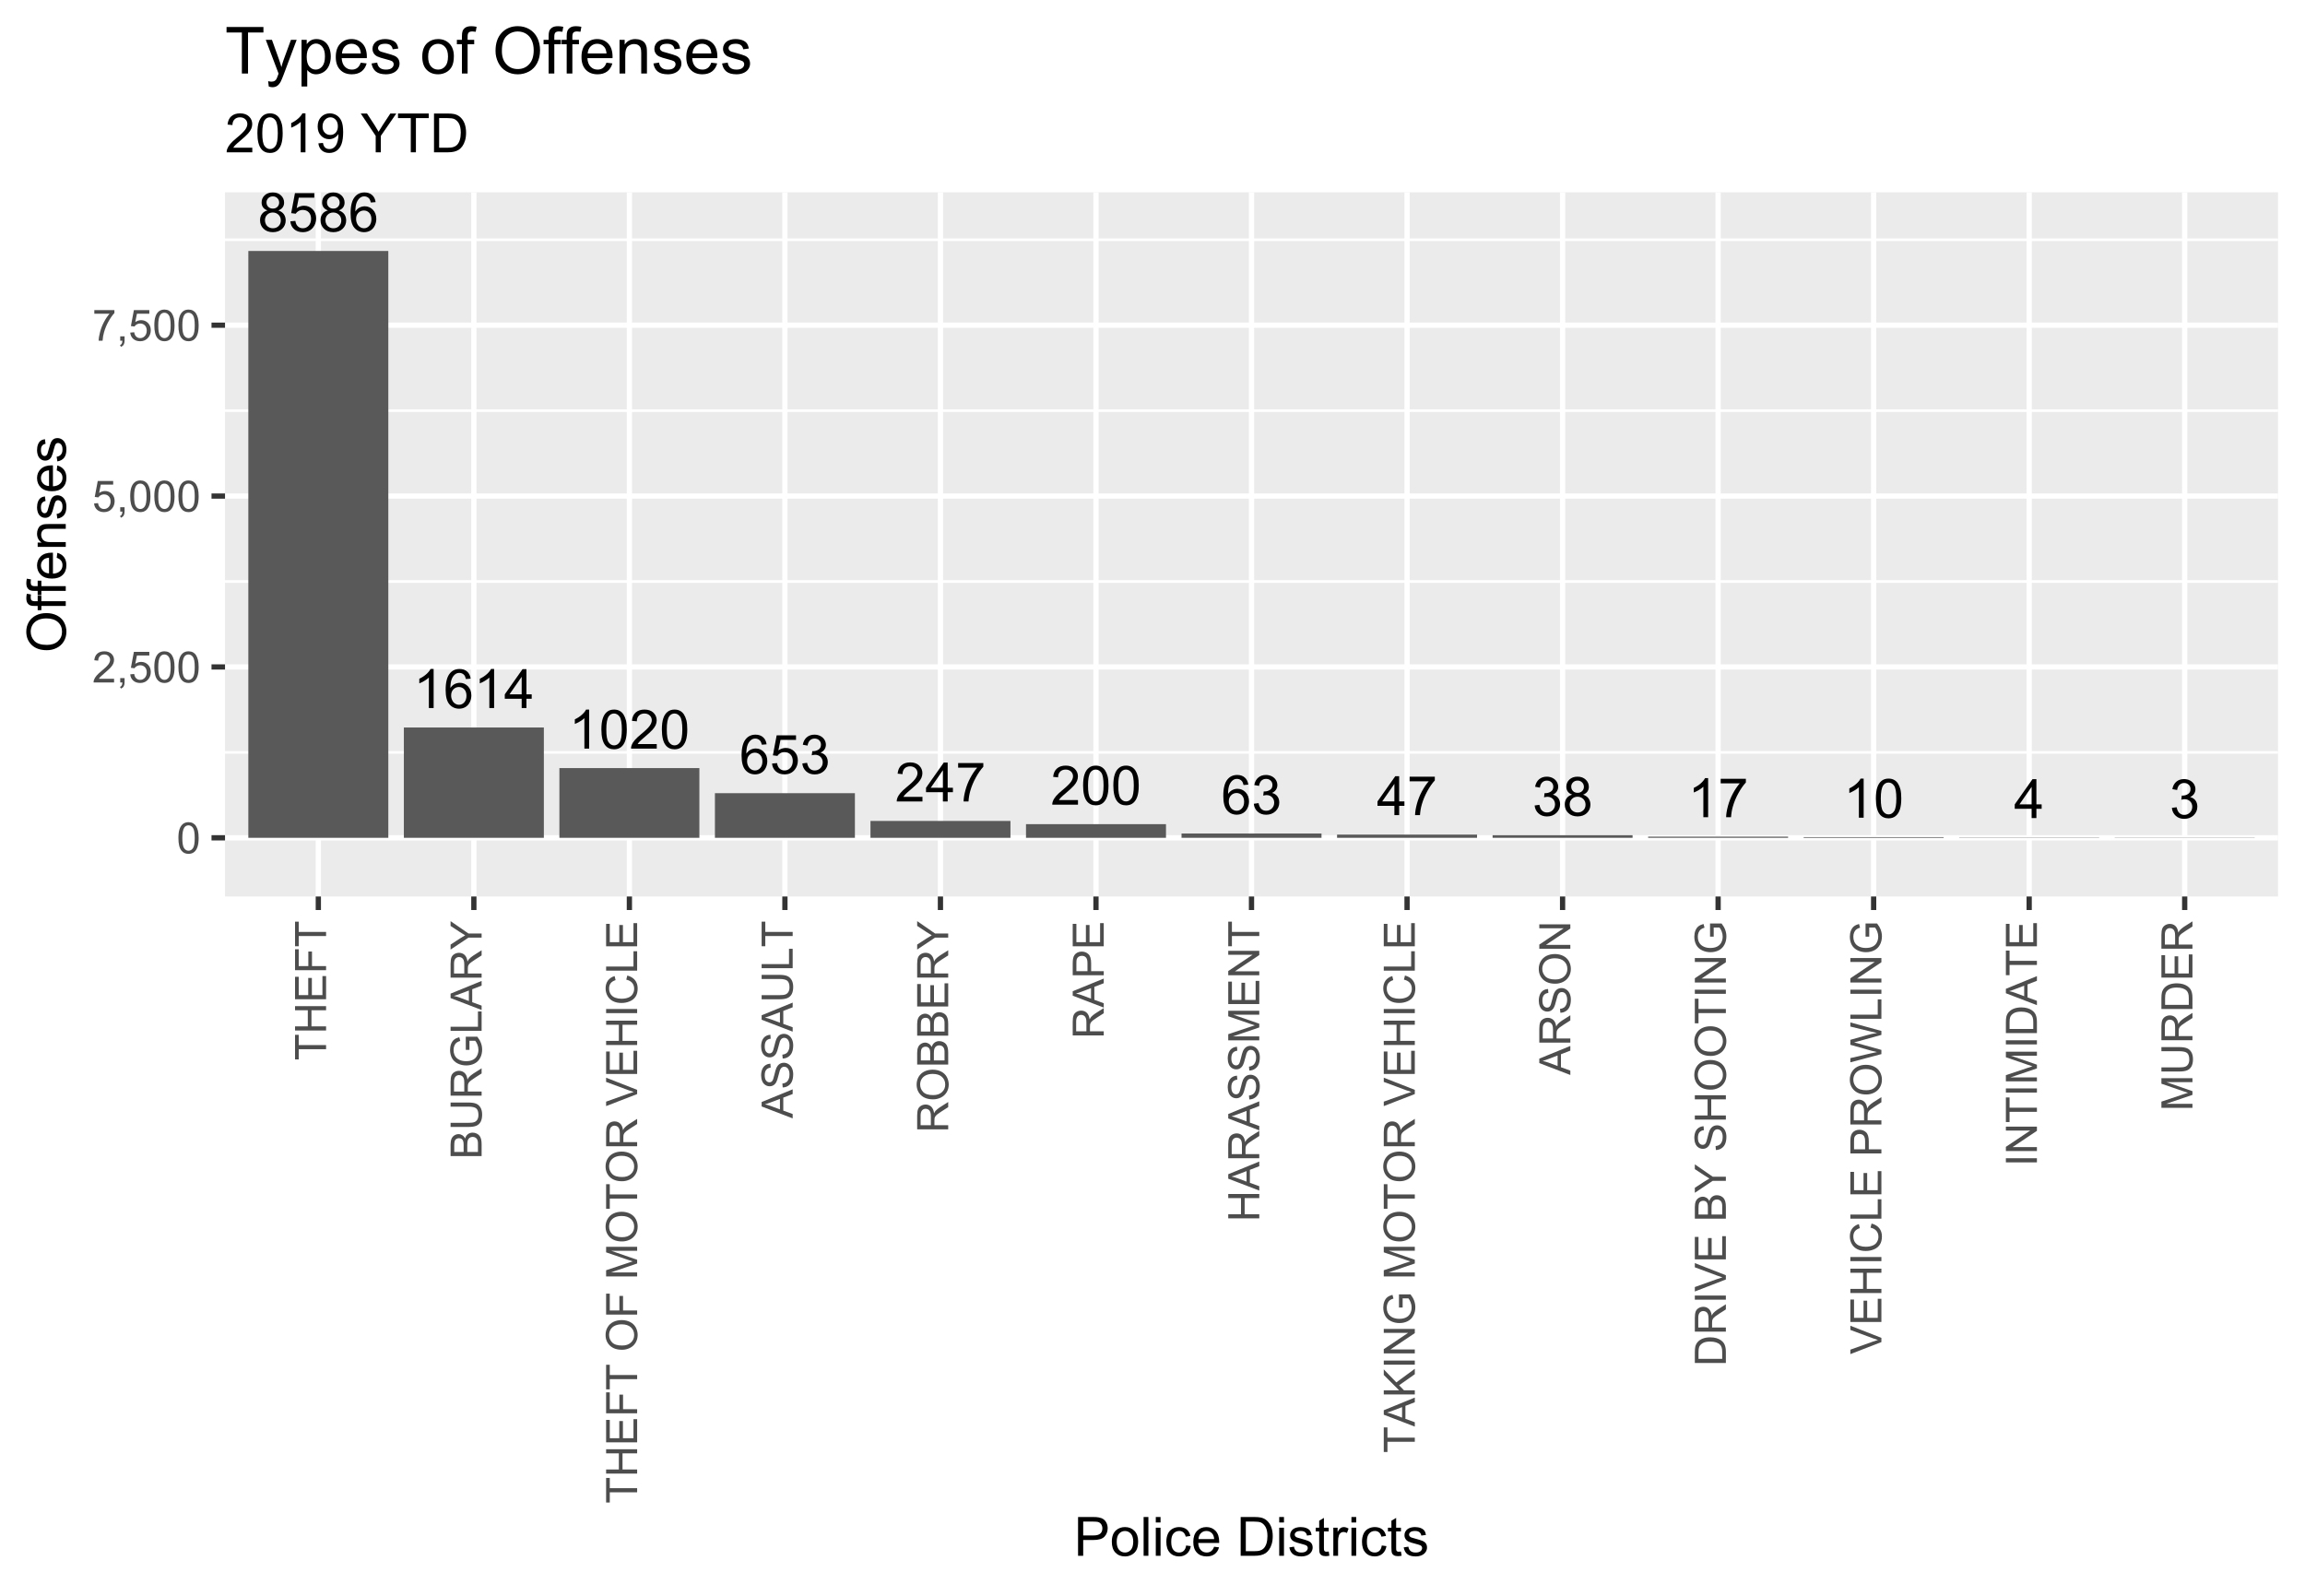 <?xml version="1.0" encoding="UTF-8"?>
<svg xmlns="http://www.w3.org/2000/svg" xmlns:xlink="http://www.w3.org/1999/xlink" width="468pt" height="324pt" viewBox="0 0 468 324" version="1.1">
<defs>
<g>
<symbol overflow="visible" id="glyph0-0">
<path style="stroke:none;" d="M 0.465 -2.086 L 1.434 -2.215 C 1.543 -1.664 1.73 -1.266 2 -1.027 C 2.266 -0.781 2.594 -0.66 2.98 -0.664 C 3.434 -0.66 3.82 -0.82 4.137 -1.137 C 4.449 -1.453 4.605 -1.844 4.609 -2.312 C 4.605 -2.754 4.461 -3.121 4.172 -3.414 C 3.879 -3.699 3.508 -3.844 3.062 -3.848 C 2.875 -3.844 2.648 -3.809 2.379 -3.742 L 2.484 -4.594 C 2.547 -4.586 2.598 -4.582 2.641 -4.582 C 3.051 -4.582 3.422 -4.688 3.758 -4.906 C 4.086 -5.117 4.254 -5.449 4.254 -5.902 C 4.254 -6.254 4.133 -6.551 3.891 -6.785 C 3.648 -7.02 3.336 -7.137 2.961 -7.137 C 2.578 -7.137 2.266 -7.016 2.016 -6.781 C 1.766 -6.539 1.602 -6.184 1.531 -5.715 L 0.562 -5.887 C 0.68 -6.535 0.945 -7.039 1.367 -7.398 C 1.785 -7.754 2.309 -7.934 2.938 -7.934 C 3.367 -7.934 3.766 -7.84 4.129 -7.656 C 4.488 -7.469 4.766 -7.215 4.961 -6.898 C 5.152 -6.578 5.25 -6.242 5.25 -5.883 C 5.25 -5.539 5.156 -5.227 4.973 -4.945 C 4.789 -4.664 4.52 -4.441 4.16 -4.281 C 4.629 -4.168 4.992 -3.941 5.25 -3.605 C 5.508 -3.262 5.637 -2.84 5.637 -2.336 C 5.637 -1.645 5.383 -1.059 4.883 -0.578 C 4.375 -0.098 3.742 0.141 2.977 0.141 C 2.281 0.141 1.703 -0.066 1.246 -0.48 C 0.789 -0.895 0.527 -1.43 0.465 -2.086 Z M 0.465 -2.086 "/>
</symbol>
<symbol overflow="visible" id="glyph0-1">
<path style="stroke:none;" d="M 1.953 -4.285 C 1.547 -4.43 1.25 -4.641 1.055 -4.914 C 0.859 -5.184 0.762 -5.512 0.766 -5.898 C 0.762 -6.469 0.969 -6.949 1.383 -7.344 C 1.797 -7.734 2.348 -7.934 3.035 -7.934 C 3.723 -7.934 4.277 -7.73 4.699 -7.332 C 5.121 -6.93 5.332 -6.445 5.332 -5.871 C 5.332 -5.504 5.234 -5.184 5.043 -4.914 C 4.848 -4.641 4.555 -4.43 4.168 -4.285 C 4.648 -4.121 5.02 -3.867 5.273 -3.52 C 5.527 -3.164 5.652 -2.742 5.656 -2.258 C 5.652 -1.578 5.414 -1.012 4.938 -0.555 C 4.457 -0.098 3.828 0.129 3.051 0.133 C 2.27 0.129 1.641 -0.098 1.164 -0.559 C 0.684 -1.016 0.445 -1.594 0.449 -2.285 C 0.445 -2.797 0.574 -3.227 0.84 -3.574 C 1.098 -3.922 1.469 -4.156 1.953 -4.285 Z M 1.758 -5.93 C 1.758 -5.555 1.875 -5.246 2.117 -5.012 C 2.355 -4.77 2.668 -4.652 3.055 -4.656 C 3.426 -4.652 3.734 -4.77 3.973 -5.008 C 4.211 -5.242 4.328 -5.531 4.332 -5.875 C 4.328 -6.23 4.207 -6.531 3.961 -6.773 C 3.715 -7.016 3.41 -7.137 3.047 -7.137 C 2.676 -7.137 2.367 -7.016 2.125 -6.781 C 1.879 -6.539 1.758 -6.258 1.758 -5.93 Z M 1.445 -2.281 C 1.441 -2 1.508 -1.734 1.641 -1.477 C 1.773 -1.219 1.969 -1.016 2.227 -0.875 C 2.484 -0.73 2.762 -0.66 3.062 -0.664 C 3.523 -0.66 3.906 -0.809 4.211 -1.109 C 4.512 -1.406 4.664 -1.785 4.664 -2.246 C 4.664 -2.711 4.508 -3.098 4.195 -3.406 C 3.883 -3.707 3.492 -3.859 3.031 -3.863 C 2.57 -3.859 2.191 -3.711 1.895 -3.41 C 1.59 -3.109 1.441 -2.73 1.445 -2.281 Z M 1.445 -2.281 "/>
</symbol>
<symbol overflow="visible" id="glyph0-2">
<path style="stroke:none;" d="M 5.492 -5.969 L 4.527 -5.891 C 4.438 -6.27 4.316 -6.547 4.16 -6.723 C 3.898 -6.996 3.574 -7.137 3.191 -7.137 C 2.879 -7.137 2.609 -7.051 2.379 -6.879 C 2.07 -6.652 1.828 -6.324 1.652 -5.902 C 1.477 -5.473 1.383 -4.863 1.379 -4.074 C 1.609 -4.426 1.895 -4.691 2.234 -4.867 C 2.57 -5.035 2.926 -5.121 3.301 -5.125 C 3.941 -5.121 4.492 -4.883 4.949 -4.41 C 5.402 -3.934 5.629 -3.32 5.633 -2.566 C 5.629 -2.066 5.523 -1.602 5.312 -1.18 C 5.098 -0.75 4.805 -0.426 4.43 -0.203 C 4.055 0.02 3.629 0.129 3.16 0.133 C 2.348 0.129 1.688 -0.164 1.18 -0.758 C 0.664 -1.348 0.41 -2.328 0.414 -3.699 C 0.41 -5.223 0.691 -6.332 1.262 -7.027 C 1.75 -7.629 2.414 -7.934 3.25 -7.934 C 3.871 -7.934 4.379 -7.758 4.777 -7.41 C 5.172 -7.062 5.41 -6.582 5.492 -5.969 Z M 1.531 -2.559 C 1.527 -2.223 1.598 -1.902 1.742 -1.602 C 1.883 -1.293 2.082 -1.062 2.34 -0.902 C 2.59 -0.742 2.859 -0.66 3.145 -0.664 C 3.551 -0.66 3.902 -0.828 4.199 -1.16 C 4.492 -1.488 4.641 -1.938 4.641 -2.508 C 4.641 -3.051 4.492 -3.48 4.203 -3.797 C 3.91 -4.109 3.547 -4.266 3.105 -4.27 C 2.668 -4.266 2.293 -4.109 1.988 -3.797 C 1.68 -3.48 1.527 -3.066 1.531 -2.559 Z M 1.531 -2.559 "/>
</symbol>
<symbol overflow="visible" id="glyph0-3">
<path style="stroke:none;" d="M 0.457 -2.07 L 1.477 -2.156 C 1.551 -1.66 1.723 -1.285 2 -1.039 C 2.273 -0.785 2.605 -0.66 2.996 -0.664 C 3.461 -0.66 3.859 -0.836 4.184 -1.191 C 4.504 -1.539 4.664 -2.008 4.668 -2.594 C 4.664 -3.145 4.508 -3.582 4.199 -3.902 C 3.887 -4.223 3.48 -4.383 2.98 -4.383 C 2.664 -4.383 2.383 -4.309 2.133 -4.168 C 1.883 -4.023 1.684 -3.84 1.543 -3.617 L 0.629 -3.734 L 1.395 -7.793 L 5.324 -7.793 L 5.324 -6.867 L 2.172 -6.867 L 1.746 -4.742 C 2.219 -5.07 2.715 -5.238 3.238 -5.238 C 3.926 -5.238 4.508 -4.996 4.984 -4.52 C 5.457 -4.039 5.695 -3.426 5.699 -2.68 C 5.695 -1.961 5.488 -1.344 5.074 -0.824 C 4.566 -0.188 3.871 0.129 2.996 0.133 C 2.273 0.129 1.688 -0.07 1.234 -0.469 C 0.777 -0.871 0.52 -1.402 0.457 -2.07 Z M 0.457 -2.07 "/>
</symbol>
<symbol overflow="visible" id="glyph0-4">
<path style="stroke:none;" d="M 4.113 0 L 3.145 0 L 3.145 -6.184 C 2.906 -5.957 2.598 -5.734 2.223 -5.512 C 1.84 -5.289 1.5 -5.121 1.203 -5.012 L 1.203 -5.949 C 1.742 -6.199 2.219 -6.508 2.625 -6.875 C 3.031 -7.234 3.316 -7.59 3.488 -7.934 L 4.113 -7.934 Z M 4.113 0 "/>
</symbol>
<symbol overflow="visible" id="glyph0-5">
<path style="stroke:none;" d="M 3.57 0 L 3.57 -1.891 L 0.141 -1.891 L 0.141 -2.781 L 3.746 -7.902 L 4.539 -7.902 L 4.539 -2.781 L 5.605 -2.781 L 5.605 -1.891 L 4.539 -1.891 L 4.539 0 Z M 3.57 -2.781 L 3.57 -6.344 L 1.094 -2.781 Z M 3.57 -2.781 "/>
</symbol>
<symbol overflow="visible" id="glyph0-6">
<path style="stroke:none;" d="M 0.523 -6.867 L 0.523 -7.801 L 5.637 -7.801 L 5.637 -7.047 C 5.133 -6.508 4.633 -5.797 4.141 -4.91 C 3.645 -4.02 3.262 -3.105 2.996 -2.172 C 2.801 -1.508 2.68 -0.785 2.625 0 L 1.629 0 C 1.637 -0.621 1.758 -1.371 1.992 -2.254 C 2.227 -3.133 2.562 -3.98 3 -4.801 C 3.438 -5.613 3.902 -6.305 4.395 -6.867 Z M 0.523 -6.867 "/>
</symbol>
<symbol overflow="visible" id="glyph0-7">
<path style="stroke:none;" d="M 5.559 -0.934 L 5.559 0 L 0.336 0 C 0.324 -0.234 0.363 -0.457 0.449 -0.672 C 0.578 -1.027 0.789 -1.379 1.086 -1.723 C 1.375 -2.066 1.801 -2.465 2.355 -2.922 C 3.215 -3.621 3.793 -4.18 4.098 -4.594 C 4.395 -5.004 4.547 -5.391 4.551 -5.762 C 4.547 -6.145 4.41 -6.469 4.137 -6.734 C 3.863 -6.996 3.504 -7.129 3.062 -7.133 C 2.59 -7.129 2.215 -6.988 1.938 -6.711 C 1.656 -6.426 1.516 -6.039 1.516 -5.547 L 0.516 -5.648 C 0.586 -6.391 0.844 -6.957 1.289 -7.348 C 1.734 -7.738 2.332 -7.934 3.082 -7.934 C 3.84 -7.934 4.438 -7.723 4.883 -7.301 C 5.32 -6.879 5.543 -6.359 5.547 -5.742 C 5.543 -5.422 5.477 -5.109 5.352 -4.809 C 5.219 -4.5 5.004 -4.18 4.707 -3.844 C 4.402 -3.504 3.906 -3.039 3.211 -2.453 C 2.629 -1.961 2.254 -1.629 2.09 -1.457 C 1.922 -1.281 1.785 -1.105 1.684 -0.934 Z M 5.559 -0.934 "/>
</symbol>
<symbol overflow="visible" id="glyph0-8">
<path style="stroke:none;" d="M 0.457 -3.898 C 0.457 -4.828 0.551 -5.582 0.746 -6.152 C 0.934 -6.723 1.219 -7.16 1.602 -7.469 C 1.977 -7.777 2.457 -7.934 3.035 -7.934 C 3.457 -7.934 3.828 -7.848 4.148 -7.676 C 4.469 -7.504 4.73 -7.258 4.941 -6.938 C 5.145 -6.617 5.309 -6.227 5.434 -5.766 C 5.551 -5.305 5.613 -4.68 5.613 -3.898 C 5.613 -2.969 5.516 -2.223 5.324 -1.652 C 5.133 -1.082 4.848 -0.641 4.469 -0.332 C 4.09 -0.023 3.613 0.129 3.035 0.133 C 2.27 0.129 1.668 -0.141 1.238 -0.684 C 0.715 -1.34 0.457 -2.41 0.457 -3.898 Z M 1.457 -3.898 C 1.453 -2.598 1.605 -1.734 1.91 -1.309 C 2.215 -0.875 2.59 -0.66 3.035 -0.664 C 3.48 -0.66 3.852 -0.875 4.156 -1.309 C 4.457 -1.738 4.609 -2.602 4.613 -3.898 C 4.609 -5.195 4.457 -6.059 4.156 -6.488 C 3.852 -6.914 3.477 -7.129 3.023 -7.133 C 2.578 -7.129 2.223 -6.941 1.957 -6.566 C 1.621 -6.082 1.453 -5.191 1.457 -3.898 Z M 1.457 -3.898 "/>
</symbol>
<symbol overflow="visible" id="glyph1-0">
<path style="stroke:none;" d="M 0.367 -3.105 C 0.363 -3.848 0.438 -4.445 0.594 -4.902 C 0.742 -5.355 0.973 -5.707 1.277 -5.953 C 1.578 -6.199 1.957 -6.32 2.418 -6.324 C 2.754 -6.32 3.051 -6.254 3.309 -6.121 C 3.562 -5.984 3.773 -5.789 3.938 -5.531 C 4.102 -5.273 4.23 -4.961 4.328 -4.594 C 4.422 -4.227 4.469 -3.73 4.473 -3.105 C 4.469 -2.367 4.395 -1.77 4.242 -1.316 C 4.09 -0.859 3.863 -0.508 3.562 -0.262 C 3.258 -0.016 2.875 0.105 2.418 0.109 C 1.809 0.105 1.332 -0.109 0.988 -0.547 C 0.57 -1.066 0.363 -1.922 0.367 -3.105 Z M 1.16 -3.105 C 1.16 -2.07 1.281 -1.379 1.523 -1.039 C 1.766 -0.695 2.062 -0.527 2.418 -0.527 C 2.773 -0.527 3.074 -0.699 3.316 -1.043 C 3.559 -1.387 3.68 -2.074 3.68 -3.105 C 3.68 -4.145 3.559 -4.832 3.316 -5.172 C 3.074 -5.512 2.77 -5.684 2.41 -5.684 C 2.051 -5.684 1.77 -5.531 1.559 -5.234 C 1.293 -4.844 1.16 -4.137 1.16 -3.105 Z M 1.16 -3.105 "/>
</symbol>
<symbol overflow="visible" id="glyph1-1">
<path style="stroke:none;" d="M 4.43 -0.742 L 4.43 0 L 0.266 0 C 0.258 -0.188 0.289 -0.367 0.355 -0.539 C 0.461 -0.82 0.629 -1.098 0.863 -1.375 C 1.094 -1.648 1.434 -1.965 1.879 -2.328 C 2.562 -2.887 3.023 -3.332 3.266 -3.664 C 3.5 -3.988 3.621 -4.301 3.625 -4.594 C 3.621 -4.898 3.512 -5.156 3.297 -5.367 C 3.074 -5.578 2.789 -5.684 2.441 -5.684 C 2.066 -5.684 1.77 -5.57 1.547 -5.348 C 1.32 -5.125 1.207 -4.816 1.207 -4.422 L 0.414 -4.504 C 0.465 -5.094 0.668 -5.543 1.027 -5.855 C 1.379 -6.164 1.855 -6.32 2.457 -6.324 C 3.059 -6.32 3.539 -6.152 3.891 -5.82 C 4.242 -5.484 4.418 -5.07 4.422 -4.578 C 4.418 -4.32 4.367 -4.074 4.266 -3.832 C 4.164 -3.59 3.992 -3.332 3.754 -3.062 C 3.512 -2.793 3.113 -2.426 2.562 -1.957 C 2.094 -1.566 1.797 -1.301 1.664 -1.16 C 1.531 -1.02 1.422 -0.879 1.34 -0.742 Z M 4.43 -0.742 "/>
</symbol>
<symbol overflow="visible" id="glyph1-2">
<path style="stroke:none;" d="M 0.781 0 L 0.781 -0.883 L 1.664 -0.883 L 1.664 0 C 1.664 0.32 1.605 0.578 1.492 0.781 C 1.375 0.977 1.191 1.133 0.945 1.246 L 0.73 0.914 C 0.891 0.844 1.012 0.738 1.09 0.598 C 1.168 0.457 1.211 0.258 1.219 0 Z M 0.781 0 "/>
</symbol>
<symbol overflow="visible" id="glyph1-3">
<path style="stroke:none;" d="M 0.367 -1.648 L 1.176 -1.719 C 1.234 -1.32 1.375 -1.023 1.594 -0.824 C 1.812 -0.625 2.078 -0.527 2.391 -0.527 C 2.762 -0.527 3.074 -0.668 3.336 -0.949 C 3.59 -1.23 3.719 -1.602 3.723 -2.066 C 3.719 -2.504 3.594 -2.852 3.348 -3.109 C 3.098 -3.363 2.773 -3.492 2.375 -3.492 C 2.125 -3.492 1.902 -3.434 1.703 -3.32 C 1.5 -3.207 1.344 -3.062 1.23 -2.883 L 0.504 -2.977 L 1.113 -6.215 L 4.246 -6.215 L 4.246 -5.473 L 1.73 -5.473 L 1.391 -3.781 C 1.766 -4.039 2.164 -4.172 2.582 -4.176 C 3.129 -4.172 3.594 -3.98 3.973 -3.605 C 4.352 -3.223 4.539 -2.734 4.543 -2.137 C 4.539 -1.562 4.375 -1.07 4.043 -0.656 C 3.637 -0.148 3.086 0.105 2.391 0.109 C 1.816 0.105 1.348 -0.051 0.984 -0.371 C 0.621 -0.691 0.414 -1.117 0.367 -1.648 Z M 0.367 -1.648 "/>
</symbol>
<symbol overflow="visible" id="glyph1-4">
<path style="stroke:none;" d="M 0.418 -5.473 L 0.418 -6.219 L 4.496 -6.219 L 4.496 -5.617 C 4.09 -5.188 3.691 -4.621 3.301 -3.914 C 2.902 -3.203 2.602 -2.473 2.391 -1.73 C 2.234 -1.199 2.133 -0.625 2.094 0 L 1.297 0 C 1.305 -0.492 1.402 -1.09 1.59 -1.793 C 1.773 -2.496 2.043 -3.172 2.391 -3.824 C 2.738 -4.477 3.109 -5.027 3.504 -5.473 Z M 0.418 -5.473 "/>
</symbol>
<symbol overflow="visible" id="glyph2-0">
<path style="stroke:none;" d="M 0 -2.281 L -5.555 -2.281 L -5.555 -0.207 L -6.301 -0.207 L -6.301 -5.199 L -5.555 -5.199 L -5.555 -3.117 L 0 -3.117 Z M 0 -2.281 "/>
</symbol>
<symbol overflow="visible" id="glyph2-1">
<path style="stroke:none;" d="M 0 -0.703 L -6.301 -0.703 L -6.301 -1.539 L -3.711 -1.539 L -3.711 -4.812 L -6.301 -4.812 L -6.301 -5.645 L 0 -5.645 L 0 -4.812 L -2.969 -4.812 L -2.969 -1.539 L 0 -1.539 Z M 0 -0.703 "/>
</symbol>
<symbol overflow="visible" id="glyph2-2">
<path style="stroke:none;" d="M 0 -0.695 L -6.301 -0.695 L -6.301 -5.25 L -5.555 -5.25 L -5.555 -1.531 L -3.625 -1.531 L -3.625 -5.016 L -2.887 -5.016 L -2.887 -1.531 L -0.742 -1.531 L -0.742 -5.398 L 0 -5.398 Z M 0 -0.695 "/>
</symbol>
<symbol overflow="visible" id="glyph2-3">
<path style="stroke:none;" d="M 0 -0.723 L -6.301 -0.723 L -6.301 -4.973 L -5.555 -4.973 L -5.555 -1.555 L -3.605 -1.555 L -3.605 -4.512 L -2.863 -4.512 L -2.863 -1.555 L 0 -1.555 Z M 0 -0.723 "/>
</symbol>
<symbol overflow="visible" id="glyph2-4">
<path style="stroke:none;" d="M 0 -0.645 L -6.301 -0.645 L -6.301 -3.008 C -6.297 -3.484 -6.234 -3.871 -6.109 -4.164 C -5.98 -4.453 -5.785 -4.68 -5.52 -4.848 C -5.254 -5.012 -4.977 -5.098 -4.688 -5.098 C -4.418 -5.098 -4.164 -5.023 -3.926 -4.875 C -3.688 -4.727 -3.496 -4.504 -3.352 -4.215 C -3.238 -4.59 -3.047 -4.883 -2.777 -5.094 C -2.508 -5.297 -2.191 -5.402 -1.828 -5.402 C -1.531 -5.402 -1.254 -5.34 -1 -5.215 C -0.746 -5.09 -0.551 -4.934 -0.414 -4.75 C -0.277 -4.566 -0.176 -4.336 -0.105 -4.062 C -0.035 -3.781 0 -3.445 0 -3.047 Z M -3.652 -1.477 L -3.652 -2.84 C -3.648 -3.207 -3.676 -3.473 -3.727 -3.637 C -3.789 -3.844 -3.891 -4.004 -4.039 -4.113 C -4.18 -4.219 -4.363 -4.27 -4.59 -4.273 C -4.793 -4.27 -4.977 -4.223 -5.141 -4.125 C -5.297 -4.023 -5.406 -3.879 -5.465 -3.695 C -5.523 -3.508 -5.555 -3.188 -5.555 -2.738 L -5.555 -1.477 Z M -0.742 -1.477 L -0.742 -3.047 C -0.738 -3.312 -0.75 -3.5 -0.773 -3.613 C -0.805 -3.805 -0.859 -3.965 -0.945 -4.094 C -1.023 -4.223 -1.141 -4.328 -1.293 -4.414 C -1.445 -4.492 -1.625 -4.535 -1.828 -4.539 C -2.062 -4.535 -2.266 -4.473 -2.438 -4.355 C -2.609 -4.23 -2.73 -4.066 -2.805 -3.855 C -2.871 -3.641 -2.906 -3.332 -2.91 -2.934 L -2.91 -1.477 Z M -0.742 -1.477 "/>
</symbol>
<symbol overflow="visible" id="glyph2-5">
<path style="stroke:none;" d="M -6.301 -4.812 L -6.301 -5.645 L -2.66 -5.645 C -2.027 -5.641 -1.523 -5.57 -1.152 -5.43 C -0.777 -5.285 -0.473 -5.027 -0.242 -4.652 C -0.008 -4.277 0.105 -3.785 0.109 -3.184 C 0.105 -2.59 0.008 -2.109 -0.195 -1.734 C -0.398 -1.359 -0.695 -1.09 -1.082 -0.93 C -1.465 -0.77 -1.992 -0.691 -2.66 -0.691 L -6.301 -0.691 L -6.301 -1.527 L -2.664 -1.527 C -2.113 -1.523 -1.711 -1.574 -1.453 -1.68 C -1.195 -1.777 -0.996 -1.953 -0.855 -2.203 C -0.715 -2.449 -0.645 -2.75 -0.645 -3.109 C -0.645 -3.723 -0.781 -4.16 -1.059 -4.422 C -1.336 -4.68 -1.871 -4.809 -2.664 -4.812 Z M -6.301 -4.812 "/>
</symbol>
<symbol overflow="visible" id="glyph2-6">
<path style="stroke:none;" d="M 0 -0.691 L -6.301 -0.691 L -6.301 -3.484 C -6.297 -4.043 -6.242 -4.469 -6.129 -4.766 C -6.016 -5.055 -5.816 -5.289 -5.531 -5.465 C -5.242 -5.637 -4.926 -5.723 -4.582 -5.727 C -4.133 -5.723 -3.754 -5.578 -3.449 -5.293 C -3.141 -5 -2.945 -4.555 -2.867 -3.953 C -2.758 -4.172 -2.652 -4.34 -2.551 -4.457 C -2.324 -4.695 -2.047 -4.926 -1.715 -5.148 L 0 -6.242 L 0 -5.195 L -1.309 -4.359 C -1.684 -4.117 -1.977 -3.914 -2.18 -3.758 C -2.379 -3.598 -2.516 -3.457 -2.598 -3.336 C -2.676 -3.207 -2.734 -3.082 -2.766 -2.957 C -2.785 -2.859 -2.793 -2.703 -2.797 -2.492 L -2.797 -1.527 L 0 -1.527 Z M -3.52 -1.527 L -3.52 -3.316 C -3.516 -3.699 -3.555 -3.996 -3.637 -4.211 C -3.711 -4.422 -3.836 -4.586 -4.012 -4.699 C -4.184 -4.809 -4.375 -4.863 -4.582 -4.867 C -4.879 -4.863 -5.121 -4.754 -5.312 -4.543 C -5.504 -4.324 -5.602 -3.984 -5.602 -3.52 L -5.602 -1.527 Z M -3.52 -1.527 "/>
</symbol>
<symbol overflow="visible" id="glyph2-7">
<path style="stroke:none;" d="M -2.469 -3.625 L -3.211 -3.625 L -3.215 -6.297 L -0.875 -6.297 C -0.547 -5.883 -0.301 -5.461 -0.137 -5.027 C 0.027 -4.59 0.105 -4.141 0.109 -3.688 C 0.105 -3.062 -0.023 -2.5 -0.289 -2 C -0.551 -1.492 -0.934 -1.113 -1.438 -0.855 C -1.938 -0.598 -2.5 -0.469 -3.121 -0.469 C -3.73 -0.469 -4.301 -0.594 -4.836 -0.852 C -5.363 -1.105 -5.758 -1.477 -6.02 -1.957 C -6.273 -2.438 -6.402 -2.992 -6.406 -3.621 C -6.402 -4.074 -6.328 -4.484 -6.184 -4.855 C -6.035 -5.223 -5.832 -5.512 -5.566 -5.723 C -5.301 -5.93 -4.957 -6.09 -4.539 -6.199 L -4.332 -5.449 C -4.648 -5.352 -4.902 -5.23 -5.086 -5.094 C -5.27 -4.953 -5.414 -4.754 -5.527 -4.492 C -5.637 -4.23 -5.695 -3.941 -5.695 -3.625 C -5.695 -3.242 -5.637 -2.914 -5.52 -2.637 C -5.402 -2.359 -5.246 -2.133 -5.059 -1.965 C -4.867 -1.793 -4.66 -1.664 -4.438 -1.57 C -4.047 -1.406 -3.625 -1.324 -3.172 -1.328 C -2.605 -1.324 -2.137 -1.422 -1.762 -1.617 C -1.383 -1.809 -1.102 -2.09 -0.918 -2.461 C -0.734 -2.828 -0.645 -3.219 -0.645 -3.641 C -0.645 -3.996 -0.711 -4.348 -0.852 -4.695 C -0.988 -5.035 -1.137 -5.297 -1.297 -5.477 L -2.469 -5.477 Z M -2.469 -3.625 "/>
</symbol>
<symbol overflow="visible" id="glyph2-8">
<path style="stroke:none;" d="M 0 -0.645 L -6.301 -0.645 L -6.301 -1.477 L -0.742 -1.477 L -0.742 -4.582 L 0 -4.582 Z M 0 -0.645 "/>
</symbol>
<symbol overflow="visible" id="glyph2-9">
<path style="stroke:none;" d="M 0 0.012 L -6.301 -2.406 L -6.301 -3.305 L 0 -5.883 L 0 -4.934 L -1.906 -4.199 L -1.906 -1.562 L 0 -0.871 Z M -2.586 -1.805 L -2.586 -3.941 L -4.332 -3.281 C -4.855 -3.078 -5.293 -2.93 -5.637 -2.836 C -5.23 -2.754 -4.828 -2.641 -4.434 -2.496 Z M -2.586 -1.805 "/>
</symbol>
<symbol overflow="visible" id="glyph2-10">
<path style="stroke:none;" d="M 0 -2.453 L -2.668 -2.453 L -6.301 -0.027 L -6.301 -1.039 L -4.398 -2.281 C -4.043 -2.508 -3.688 -2.723 -3.336 -2.922 C -3.66 -3.109 -4.031 -3.34 -4.445 -3.609 L -6.301 -4.828 L -6.301 -5.801 L -2.668 -3.289 L 0 -3.289 Z M 0 -2.453 "/>
</symbol>
<symbol overflow="visible" id="glyph2-11">
<path style="stroke:none;" d=""/>
</symbol>
<symbol overflow="visible" id="glyph2-12">
<path style="stroke:none;" d="M -3.066 -0.426 C -4.109 -0.422 -4.93 -0.703 -5.523 -1.266 C -6.113 -1.828 -6.41 -2.551 -6.41 -3.441 C -6.41 -4.02 -6.27 -4.543 -5.992 -5.012 C -5.715 -5.477 -5.328 -5.836 -4.832 -6.082 C -4.332 -6.324 -3.77 -6.445 -3.141 -6.449 C -2.5 -6.445 -1.926 -6.316 -1.426 -6.062 C -0.918 -5.801 -0.539 -5.434 -0.281 -4.965 C -0.023 -4.488 0.105 -3.98 0.109 -3.438 C 0.105 -2.84 -0.035 -2.309 -0.32 -1.848 C -0.605 -1.379 -0.996 -1.027 -1.492 -0.785 C -1.988 -0.543 -2.512 -0.422 -3.066 -0.426 Z M -3.055 -1.285 C -2.293 -1.281 -1.695 -1.484 -1.262 -1.895 C -0.82 -2.301 -0.602 -2.816 -0.605 -3.434 C -0.602 -4.059 -0.824 -4.574 -1.266 -4.98 C -1.707 -5.387 -2.332 -5.59 -3.145 -5.59 C -3.656 -5.59 -4.105 -5.5 -4.488 -5.328 C -4.871 -5.152 -5.168 -4.902 -5.379 -4.57 C -5.59 -4.234 -5.695 -3.859 -5.695 -3.445 C -5.695 -2.855 -5.492 -2.348 -5.086 -1.922 C -4.68 -1.496 -4 -1.281 -3.055 -1.285 Z M -3.055 -1.285 "/>
</symbol>
<symbol overflow="visible" id="glyph2-13">
<path style="stroke:none;" d="M 0 -0.652 L -6.301 -0.652 L -6.301 -1.906 L -1.84 -3.398 C -1.422 -3.535 -1.109 -3.633 -0.906 -3.699 C -1.133 -3.77 -1.469 -3.883 -1.918 -4.035 L -6.301 -5.543 L -6.301 -6.664 L 0 -6.664 L 0 -5.859 L -5.273 -5.859 L 0 -4.031 L 0 -3.277 L -5.363 -1.457 L 0 -1.457 Z M 0 -0.652 "/>
</symbol>
<symbol overflow="visible" id="glyph2-14">
<path style="stroke:none;" d="M 0 -2.48 L -6.301 -0.039 L -6.301 -0.941 L -1.723 -2.578 C -1.355 -2.711 -1.012 -2.82 -0.691 -2.91 C -1.035 -3.004 -1.379 -3.117 -1.723 -3.25 L -6.301 -4.949 L -6.301 -5.801 L 0 -3.336 Z M 0 -2.48 "/>
</symbol>
<symbol overflow="visible" id="glyph2-15">
<path style="stroke:none;" d="M 0 -0.82 L -6.301 -0.82 L -6.301 -1.656 L 0 -1.656 Z M 0 -0.82 "/>
</symbol>
<symbol overflow="visible" id="glyph2-16">
<path style="stroke:none;" d="M -2.207 -5.172 L -1.996 -6.008 C -1.312 -5.828 -0.789 -5.516 -0.43 -5.062 C -0.07 -4.609 0.105 -4.055 0.109 -3.398 C 0.105 -2.719 -0.031 -2.164 -0.305 -1.742 C -0.582 -1.312 -0.98 -0.988 -1.508 -0.77 C -2.027 -0.543 -2.59 -0.434 -3.195 -0.438 C -3.848 -0.434 -4.422 -0.559 -4.91 -0.812 C -5.398 -1.062 -5.77 -1.418 -6.023 -1.883 C -6.277 -2.344 -6.402 -2.855 -6.406 -3.41 C -6.402 -4.039 -6.242 -4.566 -5.926 -5 C -5.602 -5.426 -5.152 -5.727 -4.57 -5.898 L -4.379 -5.078 C -4.832 -4.93 -5.168 -4.719 -5.379 -4.441 C -5.59 -4.164 -5.695 -3.812 -5.695 -3.395 C -5.695 -2.906 -5.578 -2.504 -5.344 -2.18 C -5.109 -1.852 -4.797 -1.621 -4.41 -1.492 C -4.016 -1.359 -3.613 -1.293 -3.203 -1.297 C -2.664 -1.293 -2.195 -1.371 -1.797 -1.531 C -1.395 -1.684 -1.098 -1.926 -0.902 -2.258 C -0.703 -2.586 -0.602 -2.945 -0.605 -3.332 C -0.602 -3.797 -0.738 -4.191 -1.008 -4.516 C -1.277 -4.836 -1.676 -5.055 -2.207 -5.172 Z M -2.207 -5.172 "/>
</symbol>
<symbol overflow="visible" id="glyph2-17">
<path style="stroke:none;" d="M -2.023 -0.395 L -2.094 -1.184 C -1.773 -1.219 -1.516 -1.305 -1.316 -1.441 C -1.113 -1.574 -0.949 -1.785 -0.828 -2.074 C -0.699 -2.359 -0.637 -2.68 -0.641 -3.043 C -0.637 -3.355 -0.684 -3.637 -0.781 -3.883 C -0.871 -4.125 -1 -4.305 -1.168 -4.426 C -1.332 -4.543 -1.516 -4.605 -1.711 -4.605 C -1.906 -4.605 -2.078 -4.547 -2.227 -4.434 C -2.375 -4.316 -2.496 -4.129 -2.598 -3.867 C -2.66 -3.695 -2.766 -3.32 -2.906 -2.746 C -3.047 -2.164 -3.176 -1.758 -3.301 -1.531 C -3.453 -1.227 -3.648 -1.004 -3.887 -0.855 C -4.117 -0.707 -4.379 -0.633 -4.672 -0.637 C -4.984 -0.633 -5.281 -0.723 -5.562 -0.906 C -5.836 -1.082 -6.047 -1.344 -6.191 -1.695 C -6.332 -2.039 -6.402 -2.426 -6.406 -2.852 C -6.402 -3.316 -6.328 -3.73 -6.18 -4.09 C -6.027 -4.445 -5.805 -4.719 -5.516 -4.91 C -5.219 -5.102 -4.891 -5.203 -4.523 -5.219 L -4.465 -4.422 C -4.863 -4.375 -5.164 -4.23 -5.367 -3.984 C -5.57 -3.734 -5.672 -3.367 -5.672 -2.887 C -5.672 -2.383 -5.578 -2.016 -5.395 -1.785 C -5.207 -1.555 -4.984 -1.441 -4.727 -1.441 C -4.496 -1.441 -4.309 -1.52 -4.168 -1.684 C -4.02 -1.84 -3.871 -2.262 -3.719 -2.941 C -3.562 -3.617 -3.43 -4.082 -3.316 -4.336 C -3.145 -4.703 -2.93 -4.973 -2.672 -5.148 C -2.414 -5.32 -2.113 -5.406 -1.777 -5.41 C -1.441 -5.406 -1.129 -5.312 -0.832 -5.121 C -0.535 -4.93 -0.301 -4.652 -0.137 -4.293 C 0.027 -3.93 0.105 -3.527 0.109 -3.082 C 0.105 -2.512 0.023 -2.031 -0.141 -1.648 C -0.305 -1.258 -0.555 -0.957 -0.891 -0.742 C -1.223 -0.52 -1.598 -0.402 -2.023 -0.395 Z M -2.023 -0.395 "/>
</symbol>
<symbol overflow="visible" id="glyph2-18">
<path style="stroke:none;" d="M 0 -0.68 L -6.301 -0.68 L -6.301 -3.055 C -6.297 -3.469 -6.277 -3.789 -6.238 -4.012 C -6.184 -4.32 -6.086 -4.578 -5.941 -4.789 C -5.797 -4.996 -5.594 -5.168 -5.336 -5.297 C -5.074 -5.422 -4.789 -5.484 -4.477 -5.488 C -3.938 -5.484 -3.484 -5.312 -3.117 -4.977 C -2.746 -4.633 -2.559 -4.02 -2.562 -3.129 L -2.562 -1.512 L 0 -1.512 Z M -3.305 -1.512 L -3.305 -3.141 C -3.305 -3.68 -3.402 -4.062 -3.605 -4.289 C -3.801 -4.516 -4.086 -4.629 -4.453 -4.629 C -4.715 -4.629 -4.938 -4.559 -5.129 -4.426 C -5.312 -4.289 -5.438 -4.117 -5.5 -3.902 C -5.535 -3.762 -5.555 -3.5 -5.555 -3.125 L -5.555 -1.512 Z M -3.305 -1.512 "/>
</symbol>
<symbol overflow="visible" id="glyph2-19">
<path style="stroke:none;" d="M 0 -0.672 L -6.301 -0.672 L -6.301 -1.527 L -1.352 -4.836 L -6.301 -4.836 L -6.301 -5.633 L 0 -5.633 L 0 -4.777 L -4.949 -1.469 L 0 -1.469 Z M 0 -0.672 "/>
</symbol>
<symbol overflow="visible" id="glyph2-20">
<path style="stroke:none;" d="M 0 -0.645 L -6.301 -0.645 L -6.301 -1.477 L -3.176 -1.477 L -6.301 -4.605 L -6.301 -5.738 L -3.746 -3.094 L 0 -5.852 L 0 -4.754 L -3.188 -2.508 L -2.184 -1.477 L 0 -1.477 Z M 0 -0.645 "/>
</symbol>
<symbol overflow="visible" id="glyph2-21">
<path style="stroke:none;" d="M 0 -0.68 L -6.301 -0.68 L -6.301 -2.848 C -6.297 -3.336 -6.27 -3.707 -6.211 -3.969 C -6.125 -4.328 -5.973 -4.637 -5.758 -4.895 C -5.473 -5.223 -5.113 -5.473 -4.68 -5.637 C -4.242 -5.801 -3.742 -5.883 -3.184 -5.887 C -2.699 -5.883 -2.277 -5.828 -1.91 -5.719 C -1.543 -5.605 -1.238 -5.461 -0.996 -5.289 C -0.754 -5.113 -0.562 -4.922 -0.422 -4.715 C -0.281 -4.508 -0.176 -4.258 -0.105 -3.965 C -0.035 -3.668 0 -3.332 0 -2.953 Z M -0.742 -1.512 L -0.742 -2.859 C -0.738 -3.273 -0.777 -3.598 -0.859 -3.832 C -0.934 -4.066 -1.043 -4.254 -1.188 -4.398 C -1.383 -4.594 -1.648 -4.746 -1.984 -4.859 C -2.316 -4.969 -2.719 -5.027 -3.195 -5.027 C -3.852 -5.027 -4.359 -4.918 -4.715 -4.703 C -5.066 -4.484 -5.305 -4.223 -5.426 -3.914 C -5.512 -3.688 -5.555 -3.328 -5.555 -2.836 L -5.555 -1.512 Z M -0.742 -1.512 "/>
</symbol>
<symbol overflow="visible" id="glyph2-22">
<path style="stroke:none;" d="M 0 -1.777 L -6.301 -0.109 L -6.301 -0.961 L -2.172 -1.922 C -1.734 -2.023 -1.305 -2.109 -0.883 -2.188 C -1.551 -2.344 -1.938 -2.438 -2.047 -2.469 L -6.301 -3.668 L -6.301 -4.676 L -3.109 -5.578 C -2.316 -5.805 -1.574 -5.965 -0.879 -6.066 C -1.277 -6.145 -1.734 -6.25 -2.25 -6.383 L -6.301 -7.371 L -6.301 -8.207 L 0 -6.48 L 0 -5.676 L -4.801 -4.348 C -5.199 -4.234 -5.445 -4.168 -5.539 -4.152 C -5.246 -4.082 -5 -4.02 -4.801 -3.965 L 0 -2.629 Z M 0 -1.777 "/>
</symbol>
<symbol overflow="visible" id="glyph3-0">
<path style="stroke:none;" d="M 0.848 0 L 0.848 -7.875 L 3.82 -7.875 C 4.34 -7.875 4.738 -7.848 5.016 -7.797 C 5.402 -7.73 5.727 -7.609 5.988 -7.43 C 6.25 -7.25 6.461 -6.996 6.621 -6.672 C 6.777 -6.344 6.855 -5.984 6.859 -5.598 C 6.855 -4.926 6.641 -4.359 6.219 -3.898 C 5.789 -3.43 5.02 -3.199 3.91 -3.203 L 1.891 -3.203 L 1.891 0 Z M 1.891 -4.129 L 3.926 -4.129 C 4.598 -4.125 5.074 -4.25 5.359 -4.504 C 5.641 -4.754 5.781 -5.105 5.785 -5.562 C 5.781 -5.891 5.699 -6.176 5.535 -6.41 C 5.367 -6.645 5.148 -6.797 4.875 -6.875 C 4.699 -6.918 4.375 -6.941 3.906 -6.945 L 1.891 -6.945 Z M 1.891 -4.129 "/>
</symbol>
<symbol overflow="visible" id="glyph3-1">
<path style="stroke:none;" d="M 0.367 -2.852 C 0.363 -3.906 0.656 -4.688 1.246 -5.199 C 1.734 -5.617 2.332 -5.828 3.039 -5.832 C 3.82 -5.828 4.461 -5.574 4.961 -5.062 C 5.457 -4.547 5.707 -3.836 5.711 -2.934 C 5.707 -2.195 5.598 -1.617 5.379 -1.199 C 5.156 -0.777 4.832 -0.449 4.414 -0.219 C 3.992 0.016 3.535 0.129 3.039 0.129 C 2.238 0.129 1.594 -0.125 1.105 -0.637 C 0.609 -1.148 0.363 -1.887 0.367 -2.852 Z M 1.359 -2.852 C 1.359 -2.121 1.516 -1.574 1.836 -1.211 C 2.152 -0.844 2.555 -0.66 3.039 -0.664 C 3.516 -0.66 3.914 -0.844 4.234 -1.211 C 4.551 -1.574 4.711 -2.133 4.715 -2.883 C 4.711 -3.586 4.551 -4.117 4.234 -4.484 C 3.91 -4.844 3.512 -5.027 3.039 -5.031 C 2.555 -5.027 2.152 -4.848 1.836 -4.488 C 1.516 -4.129 1.359 -3.582 1.359 -2.852 Z M 1.359 -2.852 "/>
</symbol>
<symbol overflow="visible" id="glyph3-2">
<path style="stroke:none;" d="M 0.703 0 L 0.703 -7.875 L 1.672 -7.875 L 1.672 0 Z M 0.703 0 "/>
</symbol>
<symbol overflow="visible" id="glyph3-3">
<path style="stroke:none;" d="M 0.73 -6.762 L 0.73 -7.875 L 1.695 -7.875 L 1.695 -6.762 Z M 0.73 0 L 0.73 -5.703 L 1.695 -5.703 L 1.695 0 Z M 0.73 0 "/>
</symbol>
<symbol overflow="visible" id="glyph3-4">
<path style="stroke:none;" d="M 4.445 -2.09 L 5.398 -1.965 C 5.289 -1.309 5.023 -0.797 4.598 -0.426 C 4.168 -0.055 3.645 0.129 3.023 0.129 C 2.242 0.129 1.613 -0.125 1.141 -0.637 C 0.664 -1.145 0.426 -1.875 0.43 -2.832 C 0.426 -3.441 0.527 -3.98 0.734 -4.445 C 0.938 -4.906 1.25 -5.254 1.668 -5.484 C 2.082 -5.715 2.535 -5.828 3.031 -5.832 C 3.645 -5.828 4.152 -5.672 4.547 -5.363 C 4.941 -5.047 5.191 -4.602 5.305 -4.027 L 4.367 -3.883 C 4.273 -4.262 4.117 -4.551 3.891 -4.746 C 3.664 -4.941 3.387 -5.039 3.066 -5.039 C 2.574 -5.039 2.18 -4.863 1.879 -4.516 C 1.57 -4.164 1.418 -3.613 1.422 -2.859 C 1.418 -2.09 1.566 -1.531 1.863 -1.184 C 2.156 -0.836 2.539 -0.66 3.012 -0.664 C 3.391 -0.66 3.707 -0.777 3.961 -1.012 C 4.215 -1.242 4.375 -1.602 4.445 -2.09 Z M 4.445 -2.09 "/>
</symbol>
<symbol overflow="visible" id="glyph3-5">
<path style="stroke:none;" d="M 4.629 -1.836 L 5.629 -1.715 C 5.469 -1.125 5.176 -0.672 4.75 -0.352 C 4.324 -0.031 3.781 0.129 3.121 0.129 C 2.281 0.129 1.617 -0.125 1.133 -0.641 C 0.641 -1.152 0.398 -1.875 0.402 -2.805 C 0.398 -3.762 0.645 -4.504 1.145 -5.035 C 1.637 -5.562 2.277 -5.828 3.066 -5.832 C 3.824 -5.828 4.449 -5.57 4.934 -5.051 C 5.418 -4.531 5.66 -3.801 5.66 -2.863 C 5.66 -2.805 5.656 -2.719 5.656 -2.605 L 1.402 -2.605 C 1.434 -1.977 1.613 -1.496 1.934 -1.164 C 2.25 -0.828 2.645 -0.66 3.125 -0.664 C 3.477 -0.66 3.781 -0.754 4.031 -0.945 C 4.281 -1.129 4.48 -1.426 4.629 -1.836 Z M 1.457 -3.398 L 4.641 -3.398 C 4.598 -3.879 4.473 -4.238 4.273 -4.48 C 3.961 -4.852 3.562 -5.039 3.078 -5.039 C 2.629 -5.039 2.258 -4.891 1.957 -4.594 C 1.652 -4.297 1.484 -3.898 1.457 -3.398 Z M 1.457 -3.398 "/>
</symbol>
<symbol overflow="visible" id="glyph3-6">
<path style="stroke:none;" d=""/>
</symbol>
<symbol overflow="visible" id="glyph3-7">
<path style="stroke:none;" d="M 0.848 0 L 0.848 -7.875 L 3.562 -7.875 C 4.172 -7.875 4.637 -7.836 4.961 -7.762 C 5.41 -7.656 5.797 -7.469 6.117 -7.195 C 6.531 -6.844 6.84 -6.395 7.051 -5.852 C 7.254 -5.301 7.359 -4.676 7.359 -3.98 C 7.359 -3.379 7.289 -2.848 7.148 -2.387 C 7.008 -1.922 6.828 -1.543 6.609 -1.242 C 6.391 -0.938 6.152 -0.699 5.895 -0.527 C 5.633 -0.355 5.316 -0.223 4.953 -0.133 C 4.586 -0.043 4.168 0 3.691 0 Z M 1.891 -0.93 L 3.57 -0.93 C 4.086 -0.926 4.496 -0.973 4.793 -1.074 C 5.09 -1.168 5.324 -1.305 5.5 -1.484 C 5.746 -1.727 5.938 -2.059 6.078 -2.477 C 6.211 -2.895 6.281 -3.402 6.285 -3.996 C 6.281 -4.816 6.145 -5.449 5.879 -5.895 C 5.605 -6.336 5.277 -6.633 4.895 -6.785 C 4.609 -6.891 4.16 -6.941 3.547 -6.945 L 1.891 -6.945 Z M 1.891 -0.93 "/>
</symbol>
<symbol overflow="visible" id="glyph3-8">
<path style="stroke:none;" d="M 0.34 -1.703 L 1.293 -1.852 C 1.344 -1.469 1.492 -1.172 1.742 -0.969 C 1.984 -0.762 2.328 -0.66 2.773 -0.664 C 3.211 -0.66 3.539 -0.75 3.758 -0.934 C 3.969 -1.113 4.078 -1.328 4.082 -1.574 C 4.078 -1.789 3.984 -1.961 3.797 -2.09 C 3.664 -2.172 3.332 -2.281 2.809 -2.418 C 2.098 -2.594 1.605 -2.75 1.332 -2.883 C 1.055 -3.012 0.848 -3.191 0.711 -3.422 C 0.566 -3.652 0.496 -3.906 0.5 -4.188 C 0.496 -4.441 0.555 -4.676 0.672 -4.895 C 0.785 -5.105 0.945 -5.289 1.148 -5.438 C 1.297 -5.547 1.5 -5.637 1.762 -5.715 C 2.02 -5.789 2.301 -5.828 2.602 -5.832 C 3.047 -5.828 3.438 -5.766 3.777 -5.637 C 4.113 -5.508 4.363 -5.332 4.527 -5.113 C 4.688 -4.891 4.797 -4.598 4.859 -4.234 L 3.914 -4.102 C 3.871 -4.395 3.746 -4.621 3.543 -4.789 C 3.336 -4.953 3.043 -5.039 2.668 -5.039 C 2.223 -5.039 1.906 -4.965 1.719 -4.816 C 1.523 -4.668 1.43 -4.496 1.434 -4.301 C 1.43 -4.176 1.469 -4.062 1.551 -3.965 C 1.629 -3.859 1.754 -3.773 1.922 -3.707 C 2.016 -3.668 2.301 -3.586 2.777 -3.461 C 3.461 -3.273 3.938 -3.121 4.207 -3.008 C 4.477 -2.891 4.688 -2.723 4.844 -2.504 C 4.996 -2.277 5.074 -2.004 5.074 -1.676 C 5.074 -1.352 4.98 -1.047 4.793 -0.766 C 4.605 -0.48 4.332 -0.262 3.98 -0.105 C 3.621 0.051 3.223 0.129 2.777 0.129 C 2.035 0.129 1.469 -0.023 1.082 -0.332 C 0.691 -0.641 0.445 -1.098 0.34 -1.703 Z M 0.34 -1.703 "/>
</symbol>
<symbol overflow="visible" id="glyph3-9">
<path style="stroke:none;" d="M 2.836 -0.863 L 2.977 -0.012 C 2.703 0.043 2.457 0.07 2.246 0.074 C 1.891 0.07 1.621 0.02 1.43 -0.09 C 1.234 -0.199 1.098 -0.348 1.02 -0.527 C 0.941 -0.707 0.902 -1.086 0.902 -1.672 L 0.902 -4.953 L 0.195 -4.953 L 0.195 -5.703 L 0.902 -5.703 L 0.902 -7.117 L 1.863 -7.695 L 1.863 -5.703 L 2.836 -5.703 L 2.836 -4.953 L 1.863 -4.953 L 1.863 -1.617 C 1.863 -1.34 1.879 -1.16 1.914 -1.086 C 1.945 -1.004 2 -0.941 2.078 -0.898 C 2.152 -0.848 2.262 -0.824 2.41 -0.828 C 2.516 -0.824 2.66 -0.836 2.836 -0.863 Z M 2.836 -0.863 "/>
</symbol>
<symbol overflow="visible" id="glyph3-10">
<path style="stroke:none;" d="M 0.715 0 L 0.715 -5.703 L 1.586 -5.703 L 1.586 -4.84 C 1.805 -5.242 2.008 -5.508 2.199 -5.637 C 2.383 -5.766 2.59 -5.828 2.82 -5.832 C 3.141 -5.828 3.473 -5.727 3.812 -5.523 L 3.48 -4.625 C 3.242 -4.762 3.004 -4.832 2.773 -4.836 C 2.555 -4.832 2.363 -4.77 2.199 -4.645 C 2.027 -4.516 1.91 -4.34 1.844 -4.113 C 1.73 -3.77 1.676 -3.391 1.68 -2.984 L 1.68 0 Z M 0.715 0 "/>
</symbol>
<symbol overflow="visible" id="glyph3-11">
<path style="stroke:none;" d="M 5.539 -0.93 L 5.539 0 L 0.332 0 C 0.32 -0.23 0.359 -0.453 0.445 -0.672 C 0.578 -1.023 0.789 -1.371 1.082 -1.719 C 1.371 -2.059 1.793 -2.457 2.348 -2.91 C 3.203 -3.609 3.781 -4.164 4.082 -4.578 C 4.379 -4.984 4.527 -5.375 4.531 -5.742 C 4.527 -6.125 4.391 -6.445 4.121 -6.711 C 3.844 -6.969 3.488 -7.102 3.051 -7.105 C 2.582 -7.102 2.211 -6.961 1.934 -6.688 C 1.652 -6.406 1.508 -6.02 1.508 -5.527 L 0.516 -5.629 C 0.582 -6.367 0.836 -6.934 1.281 -7.324 C 1.723 -7.711 2.32 -7.902 3.07 -7.906 C 3.828 -7.902 4.426 -7.695 4.867 -7.277 C 5.305 -6.855 5.523 -6.336 5.527 -5.719 C 5.523 -5.402 5.461 -5.09 5.332 -4.789 C 5.203 -4.484 4.988 -4.164 4.691 -3.828 C 4.391 -3.488 3.895 -3.027 3.203 -2.445 C 2.621 -1.953 2.246 -1.625 2.082 -1.453 C 1.914 -1.277 1.781 -1.102 1.676 -0.93 Z M 5.539 -0.93 "/>
</symbol>
<symbol overflow="visible" id="glyph3-12">
<path style="stroke:none;" d="M 0.457 -3.883 C 0.457 -4.812 0.551 -5.562 0.742 -6.133 C 0.934 -6.699 1.219 -7.137 1.598 -7.445 C 1.973 -7.75 2.449 -7.902 3.023 -7.906 C 3.445 -7.902 3.812 -7.816 4.133 -7.648 C 4.449 -7.477 4.715 -7.234 4.926 -6.914 C 5.133 -6.594 5.297 -6.203 5.414 -5.742 C 5.531 -5.281 5.59 -4.66 5.59 -3.883 C 5.59 -2.957 5.492 -2.211 5.305 -1.645 C 5.113 -1.078 4.832 -0.641 4.457 -0.332 C 4.078 -0.023 3.602 0.129 3.023 0.133 C 2.266 0.129 1.668 -0.141 1.234 -0.684 C 0.715 -1.336 0.457 -2.402 0.457 -3.883 Z M 1.449 -3.883 C 1.445 -2.59 1.598 -1.73 1.902 -1.301 C 2.203 -0.871 2.578 -0.656 3.023 -0.66 C 3.469 -0.656 3.84 -0.871 4.145 -1.305 C 4.441 -1.73 4.594 -2.59 4.598 -3.883 C 4.594 -5.176 4.441 -6.035 4.145 -6.465 C 3.84 -6.887 3.465 -7.102 3.012 -7.105 C 2.566 -7.102 2.211 -6.914 1.949 -6.543 C 1.613 -6.059 1.445 -5.172 1.449 -3.883 Z M 1.449 -3.883 "/>
</symbol>
<symbol overflow="visible" id="glyph3-13">
<path style="stroke:none;" d="M 4.098 0 L 3.133 0 L 3.133 -6.16 C 2.895 -5.934 2.59 -5.711 2.215 -5.492 C 1.836 -5.266 1.496 -5.102 1.199 -4.996 L 1.199 -5.93 C 1.734 -6.184 2.207 -6.488 2.613 -6.852 C 3.02 -7.211 3.305 -7.562 3.477 -7.906 L 4.098 -7.906 Z M 4.098 0 "/>
</symbol>
<symbol overflow="visible" id="glyph3-14">
<path style="stroke:none;" d="M 0.602 -1.82 L 1.531 -1.906 C 1.605 -1.465 1.758 -1.148 1.98 -0.953 C 2.203 -0.754 2.488 -0.656 2.836 -0.66 C 3.133 -0.656 3.391 -0.723 3.617 -0.863 C 3.836 -0.996 4.02 -1.18 4.168 -1.41 C 4.309 -1.633 4.43 -1.938 4.527 -2.328 C 4.621 -2.711 4.668 -3.105 4.672 -3.512 C 4.668 -3.551 4.668 -3.617 4.668 -3.707 C 4.473 -3.395 4.207 -3.145 3.875 -2.953 C 3.539 -2.762 3.18 -2.664 2.789 -2.668 C 2.133 -2.664 1.578 -2.902 1.133 -3.375 C 0.68 -3.848 0.457 -4.469 0.457 -5.246 C 0.457 -6.043 0.691 -6.688 1.16 -7.176 C 1.629 -7.66 2.219 -7.902 2.934 -7.906 C 3.441 -7.902 3.91 -7.766 4.336 -7.492 C 4.758 -7.215 5.078 -6.82 5.301 -6.312 C 5.52 -5.797 5.629 -5.059 5.633 -4.098 C 5.629 -3.09 5.52 -2.289 5.305 -1.695 C 5.086 -1.094 4.762 -0.641 4.332 -0.332 C 3.895 -0.023 3.391 0.129 2.812 0.133 C 2.195 0.129 1.691 -0.039 1.305 -0.379 C 0.91 -0.719 0.676 -1.199 0.602 -1.82 Z M 4.559 -5.297 C 4.559 -5.852 4.41 -6.289 4.113 -6.617 C 3.816 -6.938 3.461 -7.102 3.051 -7.105 C 2.617 -7.102 2.242 -6.926 1.926 -6.578 C 1.605 -6.227 1.445 -5.773 1.449 -5.215 C 1.445 -4.715 1.598 -4.305 1.902 -3.992 C 2.203 -3.676 2.578 -3.52 3.023 -3.523 C 3.469 -3.52 3.836 -3.676 4.125 -3.992 C 4.414 -4.305 4.559 -4.742 4.559 -5.297 Z M 4.559 -5.297 "/>
</symbol>
<symbol overflow="visible" id="glyph3-15">
<path style="stroke:none;" d="M 3.066 0 L 3.066 -3.336 L 0.031 -7.875 L 1.301 -7.875 L 2.852 -5.5 C 3.137 -5.055 3.402 -4.609 3.652 -4.168 C 3.887 -4.574 4.176 -5.039 4.512 -5.559 L 6.039 -7.875 L 7.25 -7.875 L 4.109 -3.336 L 4.109 0 Z M 3.066 0 "/>
</symbol>
<symbol overflow="visible" id="glyph3-16">
<path style="stroke:none;" d="M 2.852 0 L 2.852 -6.945 L 0.258 -6.945 L 0.258 -7.875 L 6.5 -7.875 L 6.5 -6.945 L 3.895 -6.945 L 3.895 0 Z M 2.852 0 "/>
</symbol>
<symbol overflow="visible" id="glyph4-0">
<path style="stroke:none;" d="M -3.836 -0.531 C -5.141 -0.527 -6.164 -0.879 -6.906 -1.582 C -7.645 -2.285 -8.016 -3.191 -8.016 -4.301 C -8.016 -5.027 -7.84 -5.684 -7.492 -6.27 C -7.145 -6.852 -6.66 -7.293 -6.039 -7.602 C -5.418 -7.906 -4.715 -8.062 -3.926 -8.062 C -3.125 -8.062 -2.41 -7.898 -1.781 -7.578 C -1.148 -7.25 -0.672 -6.793 -0.352 -6.207 C -0.031 -5.613 0.129 -4.977 0.133 -4.297 C 0.129 -3.551 -0.047 -2.891 -0.402 -2.309 C -0.758 -1.723 -1.246 -1.277 -1.867 -0.98 C -2.484 -0.676 -3.141 -0.527 -3.836 -0.531 Z M -3.82 -1.605 C -2.867 -1.605 -2.117 -1.859 -1.574 -2.371 C -1.027 -2.879 -0.754 -3.52 -0.758 -4.293 C -0.754 -5.074 -1.031 -5.719 -1.582 -6.227 C -2.133 -6.73 -2.914 -6.984 -3.93 -6.988 C -4.57 -6.984 -5.129 -6.875 -5.609 -6.66 C -6.086 -6.441 -6.457 -6.125 -6.723 -5.711 C -6.98 -5.293 -7.113 -4.824 -7.117 -4.309 C -7.113 -3.566 -6.859 -2.934 -6.355 -2.402 C -5.848 -1.871 -5.004 -1.605 -3.82 -1.605 Z M -3.82 -1.605 "/>
</symbol>
<symbol overflow="visible" id="glyph4-1">
<path style="stroke:none;" d="M 0 -0.957 L -4.953 -0.957 L -4.953 -0.102 L -5.703 -0.102 L -5.703 -0.957 L -6.312 -0.957 C -6.691 -0.953 -6.977 -0.988 -7.164 -1.059 C -7.41 -1.148 -7.613 -1.312 -7.773 -1.551 C -7.926 -1.781 -8.004 -2.109 -8.008 -2.535 C -8.004 -2.805 -7.973 -3.105 -7.91 -3.438 L -7.07 -3.293 C -7.102 -3.09 -7.117 -2.898 -7.121 -2.723 C -7.117 -2.426 -7.055 -2.219 -6.934 -2.098 C -6.805 -1.977 -6.57 -1.914 -6.23 -1.918 L -5.703 -1.918 L -5.703 -3.031 L -4.953 -3.031 L -4.953 -1.918 L 0 -1.918 Z M 0 -0.957 "/>
</symbol>
<symbol overflow="visible" id="glyph4-2">
<path style="stroke:none;" d="M -1.836 -4.629 L -1.715 -5.629 C -1.125 -5.469 -0.672 -5.176 -0.352 -4.75 C -0.031 -4.324 0.129 -3.781 0.129 -3.121 C 0.129 -2.281 -0.125 -1.617 -0.641 -1.133 C -1.152 -0.641 -1.875 -0.398 -2.805 -0.402 C -3.762 -0.398 -4.504 -0.645 -5.035 -1.145 C -5.562 -1.637 -5.828 -2.277 -5.832 -3.066 C -5.828 -3.824 -5.57 -4.449 -5.051 -4.934 C -4.531 -5.418 -3.801 -5.66 -2.863 -5.66 C -2.805 -5.66 -2.719 -5.656 -2.605 -5.656 L -2.605 -1.402 C -1.977 -1.434 -1.496 -1.613 -1.164 -1.934 C -0.828 -2.25 -0.66 -2.645 -0.664 -3.125 C -0.66 -3.477 -0.754 -3.781 -0.941 -4.031 C -1.125 -4.281 -1.422 -4.48 -1.836 -4.629 Z M -3.398 -1.457 L -3.398 -4.641 C -3.879 -4.598 -4.238 -4.473 -4.48 -4.273 C -4.852 -3.961 -5.039 -3.562 -5.039 -3.078 C -5.039 -2.629 -4.891 -2.258 -4.594 -1.957 C -4.297 -1.652 -3.898 -1.484 -3.398 -1.457 Z M -3.398 -1.457 "/>
</symbol>
<symbol overflow="visible" id="glyph4-3">
<path style="stroke:none;" d="M 0 -0.727 L -5.703 -0.727 L -5.703 -1.594 L -4.895 -1.594 C -5.516 -2.012 -5.828 -2.617 -5.832 -3.41 C -5.828 -3.754 -5.766 -4.066 -5.645 -4.355 C -5.52 -4.641 -5.359 -4.859 -5.16 -5.004 C -4.957 -5.145 -4.719 -5.242 -4.445 -5.305 C -4.266 -5.336 -3.953 -5.355 -3.508 -5.359 L 0 -5.359 L 0 -4.395 L -3.469 -4.395 C -3.863 -4.395 -4.156 -4.355 -4.352 -4.281 C -4.543 -4.203 -4.699 -4.07 -4.82 -3.879 C -4.934 -3.688 -4.992 -3.461 -4.996 -3.207 C -4.992 -2.793 -4.859 -2.438 -4.602 -2.141 C -4.336 -1.836 -3.844 -1.688 -3.117 -1.691 L 0 -1.691 Z M 0 -0.727 "/>
</symbol>
<symbol overflow="visible" id="glyph4-4">
<path style="stroke:none;" d="M -1.703 -0.34 L -1.852 -1.293 C -1.469 -1.344 -1.172 -1.492 -0.969 -1.742 C -0.762 -1.984 -0.66 -2.328 -0.664 -2.773 C -0.66 -3.211 -0.75 -3.539 -0.934 -3.758 C -1.113 -3.969 -1.328 -4.078 -1.574 -4.082 C -1.789 -4.078 -1.961 -3.984 -2.09 -3.797 C -2.172 -3.664 -2.281 -3.332 -2.418 -2.809 C -2.594 -2.098 -2.75 -1.609 -2.883 -1.336 C -3.012 -1.062 -3.191 -0.852 -3.422 -0.711 C -3.652 -0.566 -3.906 -0.496 -4.188 -0.5 C -4.441 -0.496 -4.676 -0.555 -4.895 -0.672 C -5.105 -0.785 -5.289 -0.945 -5.438 -1.148 C -5.547 -1.297 -5.637 -1.5 -5.715 -1.762 C -5.789 -2.02 -5.828 -2.301 -5.832 -2.602 C -5.828 -3.047 -5.766 -3.438 -5.637 -3.777 C -5.508 -4.113 -5.332 -4.363 -5.113 -4.527 C -4.891 -4.688 -4.598 -4.797 -4.234 -4.859 L -4.102 -3.914 C -4.395 -3.871 -4.621 -3.746 -4.789 -3.543 C -4.953 -3.336 -5.039 -3.043 -5.039 -2.668 C -5.039 -2.223 -4.965 -1.906 -4.816 -1.719 C -4.668 -1.523 -4.496 -1.43 -4.301 -1.434 C -4.176 -1.43 -4.062 -1.469 -3.965 -1.551 C -3.859 -1.629 -3.773 -1.754 -3.707 -1.922 C -3.668 -2.016 -3.586 -2.301 -3.461 -2.777 C -3.273 -3.461 -3.121 -3.938 -3.008 -4.207 C -2.891 -4.477 -2.723 -4.688 -2.5 -4.844 C -2.277 -4.996 -2.004 -5.074 -1.676 -5.074 C -1.352 -5.074 -1.047 -4.98 -0.766 -4.793 C -0.48 -4.605 -0.262 -4.332 -0.105 -3.98 C 0.051 -3.621 0.129 -3.223 0.129 -2.777 C 0.129 -2.035 -0.023 -1.469 -0.332 -1.082 C -0.641 -0.691 -1.098 -0.445 -1.703 -0.34 Z M -1.703 -0.34 "/>
</symbol>
<symbol overflow="visible" id="glyph5-0">
<path style="stroke:none;" d="M 3.422 0 L 3.422 -8.332 L 0.309 -8.332 L 0.309 -9.449 L 7.797 -9.449 L 7.797 -8.332 L 4.672 -8.332 L 4.672 0 Z M 3.422 0 "/>
</symbol>
<symbol overflow="visible" id="glyph5-1">
<path style="stroke:none;" d="M 0.82 2.637 L 0.691 1.547 C 0.941 1.613 1.16 1.645 1.352 1.648 C 1.609 1.645 1.816 1.602 1.973 1.52 C 2.125 1.43 2.25 1.312 2.352 1.16 C 2.422 1.043 2.543 0.754 2.707 0.297 C 2.727 0.23 2.758 0.137 2.809 0.012 L 0.211 -6.844 L 1.465 -6.844 L 2.887 -2.883 C 3.07 -2.375 3.234 -1.844 3.383 -1.297 C 3.512 -1.824 3.672 -2.344 3.859 -2.855 L 5.324 -6.844 L 6.484 -6.844 L 3.879 0.117 C 3.598 0.867 3.379 1.383 3.23 1.668 C 3.02 2.047 2.785 2.328 2.52 2.508 C 2.254 2.688 1.934 2.777 1.566 2.777 C 1.34 2.777 1.094 2.73 0.82 2.637 Z M 0.82 2.637 "/>
</symbol>
<symbol overflow="visible" id="glyph5-2">
<path style="stroke:none;" d="M 0.871 2.625 L 0.871 -6.844 L 1.926 -6.844 L 1.926 -5.957 C 2.172 -6.301 2.453 -6.562 2.77 -6.738 C 3.082 -6.91 3.465 -6.996 3.914 -7 C 4.496 -6.996 5.008 -6.844 5.457 -6.547 C 5.902 -6.242 6.242 -5.82 6.469 -5.273 C 6.695 -4.727 6.809 -4.125 6.812 -3.473 C 6.809 -2.77 6.684 -2.141 6.434 -1.582 C 6.184 -1.02 5.816 -0.59 5.34 -0.293 C 4.855 0.004 4.352 0.152 3.828 0.156 C 3.438 0.152 3.094 0.074 2.789 -0.09 C 2.48 -0.25 2.227 -0.457 2.031 -0.711 L 2.031 2.625 Z M 1.922 -3.383 C 1.922 -2.5 2.098 -1.852 2.457 -1.43 C 2.809 -1.008 3.242 -0.797 3.75 -0.801 C 4.266 -0.797 4.707 -1.016 5.074 -1.453 C 5.441 -1.891 5.625 -2.566 5.625 -3.48 C 5.625 -4.352 5.445 -5.004 5.086 -5.438 C 4.727 -5.871 4.297 -6.086 3.805 -6.09 C 3.305 -6.086 2.867 -5.855 2.492 -5.395 C 2.109 -4.93 1.922 -4.258 1.922 -3.383 Z M 1.922 -3.383 "/>
</symbol>
<symbol overflow="visible" id="glyph5-3">
<path style="stroke:none;" d="M 5.555 -2.203 L 6.754 -2.055 C 6.562 -1.352 6.211 -0.809 5.703 -0.422 C 5.188 -0.039 4.535 0.152 3.746 0.156 C 2.738 0.152 1.945 -0.152 1.363 -0.77 C 0.773 -1.383 0.48 -2.25 0.484 -3.363 C 0.48 -4.516 0.777 -5.41 1.371 -6.047 C 1.965 -6.68 2.734 -6.996 3.68 -7 C 4.594 -6.996 5.34 -6.684 5.922 -6.062 C 6.5 -5.438 6.789 -4.562 6.793 -3.434 C 6.789 -3.363 6.789 -3.258 6.785 -3.125 L 1.684 -3.125 C 1.723 -2.371 1.938 -1.797 2.32 -1.398 C 2.703 -0.996 3.18 -0.797 3.75 -0.801 C 4.176 -0.797 4.539 -0.906 4.84 -1.133 C 5.141 -1.352 5.379 -1.711 5.555 -2.203 Z M 1.746 -4.078 L 5.57 -4.078 C 5.516 -4.656 5.367 -5.086 5.129 -5.375 C 4.758 -5.82 4.281 -6.047 3.691 -6.047 C 3.16 -6.047 2.711 -5.867 2.348 -5.512 C 1.984 -5.152 1.785 -4.676 1.746 -4.078 Z M 1.746 -4.078 "/>
</symbol>
<symbol overflow="visible" id="glyph5-4">
<path style="stroke:none;" d="M 0.406 -2.043 L 1.555 -2.223 C 1.613 -1.762 1.793 -1.41 2.09 -1.168 C 2.383 -0.918 2.793 -0.797 3.324 -0.801 C 3.855 -0.797 4.254 -0.906 4.512 -1.125 C 4.77 -1.34 4.898 -1.594 4.898 -1.887 C 4.898 -2.148 4.785 -2.355 4.559 -2.508 C 4.398 -2.609 4 -2.738 3.371 -2.898 C 2.516 -3.113 1.926 -3.301 1.602 -3.457 C 1.27 -3.613 1.02 -3.828 0.852 -4.105 C 0.68 -4.383 0.598 -4.691 0.598 -5.027 C 0.598 -5.332 0.668 -5.613 0.809 -5.875 C 0.949 -6.133 1.137 -6.348 1.379 -6.523 C 1.555 -6.652 1.801 -6.766 2.117 -6.859 C 2.426 -6.949 2.762 -6.996 3.121 -7 C 3.656 -6.996 4.129 -6.918 4.535 -6.766 C 4.941 -6.609 5.238 -6.398 5.434 -6.137 C 5.621 -5.871 5.754 -5.52 5.832 -5.078 L 4.699 -4.926 C 4.645 -5.273 4.492 -5.547 4.25 -5.75 C 4 -5.945 3.652 -6.047 3.203 -6.047 C 2.668 -6.047 2.289 -5.957 2.062 -5.781 C 1.836 -5.602 1.723 -5.395 1.723 -5.164 C 1.723 -5.008 1.77 -4.875 1.863 -4.758 C 1.957 -4.633 2.105 -4.527 2.309 -4.445 C 2.422 -4.402 2.762 -4.305 3.332 -4.152 C 4.148 -3.93 4.719 -3.75 5.047 -3.609 C 5.367 -3.469 5.625 -3.266 5.812 -3.004 C 5.996 -2.734 6.086 -2.402 6.09 -2.012 C 6.086 -1.621 5.973 -1.258 5.75 -0.918 C 5.523 -0.574 5.199 -0.309 4.773 -0.125 C 4.348 0.062 3.867 0.152 3.332 0.156 C 2.441 0.152 1.762 -0.031 1.297 -0.398 C 0.828 -0.766 0.531 -1.312 0.406 -2.043 Z M 0.406 -2.043 "/>
</symbol>
<symbol overflow="visible" id="glyph5-5">
<path style="stroke:none;" d=""/>
</symbol>
<symbol overflow="visible" id="glyph5-6">
<path style="stroke:none;" d="M 0.438 -3.422 C 0.434 -4.688 0.785 -5.625 1.496 -6.238 C 2.082 -6.742 2.801 -6.996 3.648 -7 C 4.586 -6.996 5.355 -6.688 5.953 -6.074 C 6.551 -5.453 6.848 -4.602 6.852 -3.52 C 6.848 -2.637 6.715 -1.945 6.453 -1.441 C 6.188 -0.934 5.805 -0.539 5.301 -0.262 C 4.793 0.016 4.242 0.152 3.648 0.156 C 2.688 0.152 1.914 -0.152 1.324 -0.766 C 0.73 -1.379 0.434 -2.266 0.438 -3.422 Z M 1.629 -3.422 C 1.629 -2.547 1.82 -1.891 2.203 -1.453 C 2.586 -1.016 3.066 -0.797 3.648 -0.801 C 4.223 -0.797 4.703 -1.016 5.086 -1.457 C 5.469 -1.891 5.66 -2.559 5.66 -3.461 C 5.66 -4.305 5.465 -4.945 5.082 -5.383 C 4.691 -5.816 4.215 -6.035 3.648 -6.039 C 3.066 -6.035 2.586 -5.816 2.203 -5.387 C 1.82 -4.949 1.629 -4.297 1.629 -3.422 Z M 1.629 -3.422 "/>
</symbol>
<symbol overflow="visible" id="glyph5-7">
<path style="stroke:none;" d="M 1.148 0 L 1.148 -5.941 L 0.121 -5.941 L 0.121 -6.844 L 1.148 -6.844 L 1.148 -7.574 C 1.148 -8.031 1.188 -8.371 1.27 -8.598 C 1.379 -8.895 1.574 -9.141 1.859 -9.328 C 2.137 -9.516 2.531 -9.609 3.043 -9.609 C 3.363 -9.609 3.727 -9.57 4.125 -9.492 L 3.949 -8.48 C 3.707 -8.52 3.48 -8.543 3.27 -8.547 C 2.914 -8.543 2.664 -8.469 2.52 -8.32 C 2.371 -8.168 2.297 -7.887 2.301 -7.477 L 2.301 -6.844 L 3.637 -6.844 L 3.637 -5.941 L 2.301 -5.941 L 2.301 0 Z M 1.148 0 "/>
</symbol>
<symbol overflow="visible" id="glyph5-8">
<path style="stroke:none;" d="M 0.637 -4.602 C 0.633 -6.164 1.055 -7.395 1.898 -8.285 C 2.742 -9.172 3.828 -9.613 5.164 -9.617 C 6.031 -9.613 6.816 -9.406 7.52 -8.992 C 8.215 -8.574 8.75 -7.992 9.121 -7.246 C 9.488 -6.5 9.672 -5.656 9.676 -4.711 C 9.672 -3.75 9.48 -2.891 9.094 -2.137 C 8.707 -1.379 8.156 -0.809 7.449 -0.422 C 6.738 -0.035 5.977 0.156 5.156 0.16 C 4.266 0.156 3.469 -0.055 2.77 -0.484 C 2.07 -0.91 1.539 -1.496 1.18 -2.242 C 0.812 -2.984 0.633 -3.77 0.637 -4.602 Z M 1.926 -4.582 C 1.922 -3.441 2.227 -2.543 2.844 -1.891 C 3.453 -1.234 4.223 -0.906 5.148 -0.91 C 6.09 -0.906 6.863 -1.238 7.473 -1.902 C 8.078 -2.562 8.383 -3.5 8.387 -4.719 C 8.383 -5.484 8.254 -6.156 7.996 -6.73 C 7.734 -7.305 7.355 -7.75 6.855 -8.066 C 6.355 -8.379 5.793 -8.535 5.168 -8.539 C 4.281 -8.535 3.52 -8.23 2.883 -7.625 C 2.242 -7.016 1.922 -6.004 1.926 -4.582 Z M 1.926 -4.582 "/>
</symbol>
<symbol overflow="visible" id="glyph5-9">
<path style="stroke:none;" d="M 0.871 0 L 0.871 -6.844 L 1.914 -6.844 L 1.914 -5.871 C 2.414 -6.621 3.141 -6.996 4.094 -7 C 4.504 -6.996 4.883 -6.922 5.23 -6.777 C 5.574 -6.625 5.832 -6.43 6.008 -6.191 C 6.176 -5.949 6.297 -5.664 6.367 -5.336 C 6.41 -5.121 6.434 -4.746 6.434 -4.207 L 6.434 0 L 5.273 0 L 5.273 -4.164 C 5.273 -4.633 5.227 -4.984 5.137 -5.223 C 5.043 -5.453 4.883 -5.641 4.656 -5.781 C 4.426 -5.918 4.156 -5.988 3.848 -5.992 C 3.352 -5.988 2.926 -5.832 2.566 -5.523 C 2.207 -5.207 2.027 -4.613 2.031 -3.738 L 2.031 0 Z M 0.871 0 "/>
</symbol>
</g>
<clipPath id="clip1">
  <path d="M 45.688 39.043 L 463.523 39.043 L 463.523 183.023 L 45.688 183.023 Z M 45.688 39.043 "/>
</clipPath>
</defs>
<g id="surface66">
<rect x="0" y="0" width="468" height="324" style="fill:rgb(100%,100%,100%);fill-opacity:1;stroke:none;"/>
<rect x="0" y="0" width="468" height="324" style="fill:rgb(100%,100%,100%);fill-opacity:1;stroke:none;"/>
<path style="fill:none;stroke-width:1.067;stroke-linecap:round;stroke-linejoin:round;stroke:rgb(100%,100%,100%);stroke-opacity:1;stroke-miterlimit:10;" d="M 0 324 L 468 324 L 468 0 L 0 0 Z M 0 324 "/>
<g clip-path="url(#clip1)" clip-rule="nonzero">
<path style=" stroke:none;fill-rule:nonzero;fill:rgb(92.157%,92.157%,92.157%);fill-opacity:1;" d="M 45.688 182.02 L 462.523 182.02 L 462.523 39.039 L 45.688 39.039 Z M 45.688 182.02 "/>
<path style="fill:none;stroke-width:0.533;stroke-linecap:butt;stroke-linejoin:round;stroke:rgb(100%,100%,100%);stroke-opacity:1;stroke-miterlimit:10;" d="M 45.688 152.758 L 462.52 152.758 "/>
<path style="fill:none;stroke-width:0.533;stroke-linecap:butt;stroke-linejoin:round;stroke:rgb(100%,100%,100%);stroke-opacity:1;stroke-miterlimit:10;" d="M 45.688 118.066 L 462.52 118.066 "/>
<path style="fill:none;stroke-width:0.533;stroke-linecap:butt;stroke-linejoin:round;stroke:rgb(100%,100%,100%);stroke-opacity:1;stroke-miterlimit:10;" d="M 45.688 83.375 L 462.52 83.375 "/>
<path style="fill:none;stroke-width:0.533;stroke-linecap:butt;stroke-linejoin:round;stroke:rgb(100%,100%,100%);stroke-opacity:1;stroke-miterlimit:10;" d="M 45.688 48.68 L 462.52 48.68 "/>
<path style="fill:none;stroke-width:1.067;stroke-linecap:butt;stroke-linejoin:round;stroke:rgb(100%,100%,100%);stroke-opacity:1;stroke-miterlimit:10;" d="M 45.688 170.105 L 462.52 170.105 "/>
<path style="fill:none;stroke-width:1.067;stroke-linecap:butt;stroke-linejoin:round;stroke:rgb(100%,100%,100%);stroke-opacity:1;stroke-miterlimit:10;" d="M 45.688 135.414 L 462.52 135.414 "/>
<path style="fill:none;stroke-width:1.067;stroke-linecap:butt;stroke-linejoin:round;stroke:rgb(100%,100%,100%);stroke-opacity:1;stroke-miterlimit:10;" d="M 45.688 100.719 L 462.52 100.719 "/>
<path style="fill:none;stroke-width:1.067;stroke-linecap:butt;stroke-linejoin:round;stroke:rgb(100%,100%,100%);stroke-opacity:1;stroke-miterlimit:10;" d="M 45.688 66.027 L 462.52 66.027 "/>
<path style="fill:none;stroke-width:1.067;stroke-linecap:butt;stroke-linejoin:round;stroke:rgb(100%,100%,100%);stroke-opacity:1;stroke-miterlimit:10;" d="M 64.633 182.02 L 64.633 39.043 "/>
<path style="fill:none;stroke-width:1.067;stroke-linecap:butt;stroke-linejoin:round;stroke:rgb(100%,100%,100%);stroke-opacity:1;stroke-miterlimit:10;" d="M 96.211 182.02 L 96.211 39.043 "/>
<path style="fill:none;stroke-width:1.067;stroke-linecap:butt;stroke-linejoin:round;stroke:rgb(100%,100%,100%);stroke-opacity:1;stroke-miterlimit:10;" d="M 127.789 182.02 L 127.789 39.043 "/>
<path style="fill:none;stroke-width:1.067;stroke-linecap:butt;stroke-linejoin:round;stroke:rgb(100%,100%,100%);stroke-opacity:1;stroke-miterlimit:10;" d="M 159.367 182.02 L 159.367 39.043 "/>
<path style="fill:none;stroke-width:1.067;stroke-linecap:butt;stroke-linejoin:round;stroke:rgb(100%,100%,100%);stroke-opacity:1;stroke-miterlimit:10;" d="M 190.945 182.02 L 190.945 39.043 "/>
<path style="fill:none;stroke-width:1.067;stroke-linecap:butt;stroke-linejoin:round;stroke:rgb(100%,100%,100%);stroke-opacity:1;stroke-miterlimit:10;" d="M 222.523 182.02 L 222.523 39.043 "/>
<path style="fill:none;stroke-width:1.067;stroke-linecap:butt;stroke-linejoin:round;stroke:rgb(100%,100%,100%);stroke-opacity:1;stroke-miterlimit:10;" d="M 254.102 182.02 L 254.102 39.043 "/>
<path style="fill:none;stroke-width:1.067;stroke-linecap:butt;stroke-linejoin:round;stroke:rgb(100%,100%,100%);stroke-opacity:1;stroke-miterlimit:10;" d="M 285.684 182.02 L 285.684 39.043 "/>
<path style="fill:none;stroke-width:1.067;stroke-linecap:butt;stroke-linejoin:round;stroke:rgb(100%,100%,100%);stroke-opacity:1;stroke-miterlimit:10;" d="M 317.262 182.02 L 317.262 39.043 "/>
<path style="fill:none;stroke-width:1.067;stroke-linecap:butt;stroke-linejoin:round;stroke:rgb(100%,100%,100%);stroke-opacity:1;stroke-miterlimit:10;" d="M 348.84 182.02 L 348.84 39.043 "/>
<path style="fill:none;stroke-width:1.067;stroke-linecap:butt;stroke-linejoin:round;stroke:rgb(100%,100%,100%);stroke-opacity:1;stroke-miterlimit:10;" d="M 380.418 182.02 L 380.418 39.043 "/>
<path style="fill:none;stroke-width:1.067;stroke-linecap:butt;stroke-linejoin:round;stroke:rgb(100%,100%,100%);stroke-opacity:1;stroke-miterlimit:10;" d="M 411.996 182.02 L 411.996 39.043 "/>
<path style="fill:none;stroke-width:1.067;stroke-linecap:butt;stroke-linejoin:round;stroke:rgb(100%,100%,100%);stroke-opacity:1;stroke-miterlimit:10;" d="M 443.574 182.02 L 443.574 39.043 "/>
<path style=" stroke:none;fill-rule:nonzero;fill:rgb(34.902%,34.902%,34.902%);fill-opacity:1;" d="M 50.422 170.105 L 78.844 170.105 L 78.844 50.957 L 50.422 50.957 Z M 50.422 170.105 "/>
<path style=" stroke:none;fill-rule:nonzero;fill:rgb(34.902%,34.902%,34.902%);fill-opacity:1;" d="M 82 170.105 L 110.422 170.105 L 110.422 147.707 L 82 147.707 Z M 82 170.105 "/>
<path style=" stroke:none;fill-rule:nonzero;fill:rgb(34.902%,34.902%,34.902%);fill-opacity:1;" d="M 113.578 170.105 L 142 170.105 L 142 155.949 L 113.578 155.949 Z M 113.578 170.105 "/>
<path style=" stroke:none;fill-rule:nonzero;fill:rgb(34.902%,34.902%,34.902%);fill-opacity:1;" d="M 145.156 170.105 L 173.578 170.105 L 173.578 161.043 L 145.156 161.043 Z M 145.156 170.105 "/>
<path style=" stroke:none;fill-rule:nonzero;fill:rgb(34.902%,34.902%,34.902%);fill-opacity:1;" d="M 176.738 170.105 L 205.16 170.105 L 205.16 166.68 L 176.738 166.68 Z M 176.738 170.105 "/>
<path style=" stroke:none;fill-rule:nonzero;fill:rgb(34.902%,34.902%,34.902%);fill-opacity:1;" d="M 208.316 170.105 L 236.738 170.105 L 236.738 167.332 L 208.316 167.332 Z M 208.316 170.105 "/>
<path style=" stroke:none;fill-rule:nonzero;fill:rgb(34.902%,34.902%,34.902%);fill-opacity:1;" d="M 239.895 170.105 L 268.316 170.105 L 268.316 169.23 L 239.895 169.23 Z M 239.895 170.105 "/>
<path style=" stroke:none;fill-rule:nonzero;fill:rgb(34.902%,34.902%,34.902%);fill-opacity:1;" d="M 271.473 170.105 L 299.895 170.105 L 299.895 169.453 L 271.473 169.453 Z M 271.473 170.105 "/>
<path style=" stroke:none;fill-rule:nonzero;fill:rgb(34.902%,34.902%,34.902%);fill-opacity:1;" d="M 303.051 170.105 L 331.473 170.105 L 331.473 169.578 L 303.051 169.578 Z M 303.051 170.105 "/>
<path style=" stroke:none;fill-rule:nonzero;fill:rgb(34.902%,34.902%,34.902%);fill-opacity:1;" d="M 334.629 170.105 L 363.051 170.105 L 363.051 169.871 L 334.629 169.871 Z M 334.629 170.105 "/>
<path style=" stroke:none;fill-rule:nonzero;fill:rgb(34.902%,34.902%,34.902%);fill-opacity:1;" d="M 366.207 170.105 L 394.629 170.105 L 394.629 169.965 L 366.207 169.965 Z M 366.207 170.105 "/>
<path style=" stroke:none;fill-rule:nonzero;fill:rgb(34.902%,34.902%,34.902%);fill-opacity:1;" d="M 397.785 170.105 L 426.207 170.105 L 426.207 170.051 L 397.785 170.051 Z M 397.785 170.105 "/>
<path style=" stroke:none;fill-rule:nonzero;fill:rgb(34.902%,34.902%,34.902%);fill-opacity:1;" d="M 429.363 170.105 L 457.785 170.105 L 457.785 170.062 L 429.363 170.062 Z M 429.363 170.105 "/>
<g style="fill:rgb(0%,0%,0%);fill-opacity:1;">
  <use xlink:href="#glyph0-0" x="311.121" y="165.625"/>
  <use xlink:href="#glyph0-1" x="317.261" y="165.625"/>
</g>
<g style="fill:rgb(0%,0%,0%);fill-opacity:1;">
  <use xlink:href="#glyph0-2" x="150.156" y="157.094"/>
  <use xlink:href="#glyph0-3" x="156.296" y="157.094"/>
  <use xlink:href="#glyph0-0" x="162.436" y="157.094"/>
</g>
<g style="fill:rgb(0%,0%,0%);fill-opacity:1;">
  <use xlink:href="#glyph0-4" x="83.93" y="143.758"/>
  <use xlink:href="#glyph0-2" x="90.069" y="143.758"/>
  <use xlink:href="#glyph0-4" x="96.209" y="143.758"/>
  <use xlink:href="#glyph0-5" x="102.349" y="143.758"/>
</g>
<g style="fill:rgb(0%,0%,0%);fill-opacity:1;">
  <use xlink:href="#glyph0-4" x="342.699" y="165.918"/>
  <use xlink:href="#glyph0-6" x="348.839" y="165.918"/>
</g>
<g style="fill:rgb(0%,0%,0%);fill-opacity:1;">
  <use xlink:href="#glyph0-2" x="247.961" y="165.277"/>
  <use xlink:href="#glyph0-0" x="254.101" y="165.277"/>
</g>
<g style="fill:rgb(0%,0%,0%);fill-opacity:1;">
  <use xlink:href="#glyph0-5" x="408.926" y="166.098"/>
</g>
<g style="fill:rgb(0%,0%,0%);fill-opacity:1;">
  <use xlink:href="#glyph0-0" x="440.504" y="166.113"/>
</g>
<g style="fill:rgb(0%,0%,0%);fill-opacity:1;">
  <use xlink:href="#glyph0-7" x="213.312" y="163.379"/>
  <use xlink:href="#glyph0-8" x="219.452" y="163.379"/>
  <use xlink:href="#glyph0-8" x="225.592" y="163.379"/>
</g>
<g style="fill:rgb(0%,0%,0%);fill-opacity:1;">
  <use xlink:href="#glyph0-7" x="181.734" y="162.727"/>
  <use xlink:href="#glyph0-5" x="187.874" y="162.727"/>
  <use xlink:href="#glyph0-6" x="194.014" y="162.727"/>
</g>
<g style="fill:rgb(0%,0%,0%);fill-opacity:1;">
  <use xlink:href="#glyph0-5" x="279.543" y="165.5"/>
  <use xlink:href="#glyph0-6" x="285.683" y="165.5"/>
</g>
<g style="fill:rgb(0%,0%,0%);fill-opacity:1;">
  <use xlink:href="#glyph0-1" x="52.352" y="47.008"/>
  <use xlink:href="#glyph0-3" x="58.491" y="47.008"/>
  <use xlink:href="#glyph0-1" x="64.631" y="47.008"/>
  <use xlink:href="#glyph0-2" x="70.771" y="47.008"/>
</g>
<g style="fill:rgb(0%,0%,0%);fill-opacity:1;">
  <use xlink:href="#glyph0-4" x="115.508" y="152"/>
  <use xlink:href="#glyph0-8" x="121.648" y="152"/>
  <use xlink:href="#glyph0-7" x="127.787" y="152"/>
  <use xlink:href="#glyph0-8" x="133.927" y="152"/>
</g>
<g style="fill:rgb(0%,0%,0%);fill-opacity:1;">
  <use xlink:href="#glyph0-4" x="374.277" y="166.016"/>
  <use xlink:href="#glyph0-8" x="380.417" y="166.016"/>
</g>
</g>
<g style="fill:rgb(30.196%,30.196%,30.196%);fill-opacity:1;">
  <use xlink:href="#glyph1-0" x="35.859" y="173.254"/>
</g>
<g style="fill:rgb(30.196%,30.196%,30.196%);fill-opacity:1;">
  <use xlink:href="#glyph1-1" x="18.734" y="138.562"/>
  <use xlink:href="#glyph1-2" x="23.629" y="138.562"/>
  <use xlink:href="#glyph1-3" x="26.073" y="138.562"/>
  <use xlink:href="#glyph1-0" x="30.968" y="138.562"/>
  <use xlink:href="#glyph1-0" x="35.862" y="138.562"/>
</g>
<g style="fill:rgb(30.196%,30.196%,30.196%);fill-opacity:1;">
  <use xlink:href="#glyph1-3" x="18.734" y="103.871"/>
  <use xlink:href="#glyph1-2" x="23.629" y="103.871"/>
  <use xlink:href="#glyph1-0" x="26.073" y="103.871"/>
  <use xlink:href="#glyph1-0" x="30.968" y="103.871"/>
  <use xlink:href="#glyph1-0" x="35.862" y="103.871"/>
</g>
<g style="fill:rgb(30.196%,30.196%,30.196%);fill-opacity:1;">
  <use xlink:href="#glyph1-4" x="18.734" y="69.176"/>
  <use xlink:href="#glyph1-2" x="23.629" y="69.176"/>
  <use xlink:href="#glyph1-3" x="26.073" y="69.176"/>
  <use xlink:href="#glyph1-0" x="30.968" y="69.176"/>
  <use xlink:href="#glyph1-0" x="35.862" y="69.176"/>
</g>
<path style="fill:none;stroke-width:1.067;stroke-linecap:butt;stroke-linejoin:round;stroke:rgb(20%,20%,20%);stroke-opacity:1;stroke-miterlimit:10;" d="M 42.945 170.105 L 45.688 170.105 "/>
<path style="fill:none;stroke-width:1.067;stroke-linecap:butt;stroke-linejoin:round;stroke:rgb(20%,20%,20%);stroke-opacity:1;stroke-miterlimit:10;" d="M 42.945 135.414 L 45.688 135.414 "/>
<path style="fill:none;stroke-width:1.067;stroke-linecap:butt;stroke-linejoin:round;stroke:rgb(20%,20%,20%);stroke-opacity:1;stroke-miterlimit:10;" d="M 42.945 100.719 L 45.688 100.719 "/>
<path style="fill:none;stroke-width:1.067;stroke-linecap:butt;stroke-linejoin:round;stroke:rgb(20%,20%,20%);stroke-opacity:1;stroke-miterlimit:10;" d="M 42.945 66.027 L 45.688 66.027 "/>
<path style="fill:none;stroke-width:1.067;stroke-linecap:butt;stroke-linejoin:round;stroke:rgb(20%,20%,20%);stroke-opacity:1;stroke-miterlimit:10;" d="M 64.633 184.762 L 64.633 182.02 "/>
<path style="fill:none;stroke-width:1.067;stroke-linecap:butt;stroke-linejoin:round;stroke:rgb(20%,20%,20%);stroke-opacity:1;stroke-miterlimit:10;" d="M 96.211 184.762 L 96.211 182.02 "/>
<path style="fill:none;stroke-width:1.067;stroke-linecap:butt;stroke-linejoin:round;stroke:rgb(20%,20%,20%);stroke-opacity:1;stroke-miterlimit:10;" d="M 127.789 184.762 L 127.789 182.02 "/>
<path style="fill:none;stroke-width:1.067;stroke-linecap:butt;stroke-linejoin:round;stroke:rgb(20%,20%,20%);stroke-opacity:1;stroke-miterlimit:10;" d="M 159.367 184.762 L 159.367 182.02 "/>
<path style="fill:none;stroke-width:1.067;stroke-linecap:butt;stroke-linejoin:round;stroke:rgb(20%,20%,20%);stroke-opacity:1;stroke-miterlimit:10;" d="M 190.945 184.762 L 190.945 182.02 "/>
<path style="fill:none;stroke-width:1.067;stroke-linecap:butt;stroke-linejoin:round;stroke:rgb(20%,20%,20%);stroke-opacity:1;stroke-miterlimit:10;" d="M 222.523 184.762 L 222.523 182.02 "/>
<path style="fill:none;stroke-width:1.067;stroke-linecap:butt;stroke-linejoin:round;stroke:rgb(20%,20%,20%);stroke-opacity:1;stroke-miterlimit:10;" d="M 254.102 184.762 L 254.102 182.02 "/>
<path style="fill:none;stroke-width:1.067;stroke-linecap:butt;stroke-linejoin:round;stroke:rgb(20%,20%,20%);stroke-opacity:1;stroke-miterlimit:10;" d="M 285.684 184.762 L 285.684 182.02 "/>
<path style="fill:none;stroke-width:1.067;stroke-linecap:butt;stroke-linejoin:round;stroke:rgb(20%,20%,20%);stroke-opacity:1;stroke-miterlimit:10;" d="M 317.262 184.762 L 317.262 182.02 "/>
<path style="fill:none;stroke-width:1.067;stroke-linecap:butt;stroke-linejoin:round;stroke:rgb(20%,20%,20%);stroke-opacity:1;stroke-miterlimit:10;" d="M 348.84 184.762 L 348.84 182.02 "/>
<path style="fill:none;stroke-width:1.067;stroke-linecap:butt;stroke-linejoin:round;stroke:rgb(20%,20%,20%);stroke-opacity:1;stroke-miterlimit:10;" d="M 380.418 184.762 L 380.418 182.02 "/>
<path style="fill:none;stroke-width:1.067;stroke-linecap:butt;stroke-linejoin:round;stroke:rgb(20%,20%,20%);stroke-opacity:1;stroke-miterlimit:10;" d="M 411.996 184.762 L 411.996 182.02 "/>
<path style="fill:none;stroke-width:1.067;stroke-linecap:butt;stroke-linejoin:round;stroke:rgb(20%,20%,20%);stroke-opacity:1;stroke-miterlimit:10;" d="M 443.574 184.762 L 443.574 182.02 "/>
<g style="fill:rgb(30.196%,30.196%,30.196%);fill-opacity:1;">
  <use xlink:href="#glyph2-0" x="66.207" y="215.305"/>
  <use xlink:href="#glyph2-1" x="66.207" y="209.929"/>
  <use xlink:href="#glyph2-2" x="66.207" y="203.574"/>
  <use xlink:href="#glyph2-3" x="66.207" y="197.705"/>
  <use xlink:href="#glyph2-0" x="66.207" y="192.329"/>
</g>
<g style="fill:rgb(30.196%,30.196%,30.196%);fill-opacity:1;">
  <use xlink:href="#glyph2-4" x="97.785" y="235.367"/>
  <use xlink:href="#glyph2-5" x="97.785" y="229.498"/>
  <use xlink:href="#glyph2-6" x="97.785" y="223.143"/>
  <use xlink:href="#glyph2-7" x="97.785" y="216.787"/>
  <use xlink:href="#glyph2-8" x="97.785" y="209.943"/>
  <use xlink:href="#glyph2-9" x="97.785" y="205.048"/>
  <use xlink:href="#glyph2-6" x="97.785" y="199.179"/>
  <use xlink:href="#glyph2-10" x="97.785" y="192.824"/>
</g>
<g style="fill:rgb(30.196%,30.196%,30.196%);fill-opacity:1;">
  <use xlink:href="#glyph2-0" x="129.363" y="305.27"/>
  <use xlink:href="#glyph2-1" x="129.363" y="299.894"/>
  <use xlink:href="#glyph2-2" x="129.363" y="293.539"/>
  <use xlink:href="#glyph2-3" x="129.363" y="287.67"/>
  <use xlink:href="#glyph2-0" x="129.363" y="282.294"/>
  <use xlink:href="#glyph2-11" x="129.363" y="276.919"/>
  <use xlink:href="#glyph2-12" x="129.363" y="274.474"/>
  <use xlink:href="#glyph2-3" x="129.363" y="267.629"/>
  <use xlink:href="#glyph2-11" x="129.363" y="262.254"/>
  <use xlink:href="#glyph2-13" x="129.363" y="259.809"/>
  <use xlink:href="#glyph2-12" x="129.363" y="252.478"/>
  <use xlink:href="#glyph2-0" x="129.363" y="245.633"/>
  <use xlink:href="#glyph2-12" x="129.363" y="240.258"/>
  <use xlink:href="#glyph2-6" x="129.363" y="233.413"/>
  <use xlink:href="#glyph2-11" x="129.363" y="227.058"/>
  <use xlink:href="#glyph2-14" x="129.363" y="224.613"/>
  <use xlink:href="#glyph2-2" x="129.363" y="218.743"/>
  <use xlink:href="#glyph2-1" x="129.363" y="212.874"/>
  <use xlink:href="#glyph2-15" x="129.363" y="206.519"/>
  <use xlink:href="#glyph2-16" x="129.363" y="204.074"/>
  <use xlink:href="#glyph2-8" x="129.363" y="197.719"/>
  <use xlink:href="#glyph2-2" x="129.363" y="192.825"/>
</g>
<g style="fill:rgb(30.196%,30.196%,30.196%);fill-opacity:1;">
  <use xlink:href="#glyph2-9" x="160.941" y="227.055"/>
  <use xlink:href="#glyph2-17" x="160.941" y="221.185"/>
  <use xlink:href="#glyph2-17" x="160.941" y="215.316"/>
  <use xlink:href="#glyph2-9" x="160.941" y="209.446"/>
  <use xlink:href="#glyph2-5" x="160.941" y="203.577"/>
  <use xlink:href="#glyph2-8" x="160.941" y="197.221"/>
  <use xlink:href="#glyph2-0" x="160.941" y="192.327"/>
</g>
<g style="fill:rgb(30.196%,30.196%,30.196%);fill-opacity:1;">
  <use xlink:href="#glyph2-6" x="192.52" y="229.984"/>
  <use xlink:href="#glyph2-12" x="192.52" y="223.629"/>
  <use xlink:href="#glyph2-4" x="192.52" y="216.784"/>
  <use xlink:href="#glyph2-4" x="192.52" y="210.915"/>
  <use xlink:href="#glyph2-2" x="192.52" y="205.045"/>
  <use xlink:href="#glyph2-6" x="192.52" y="199.176"/>
  <use xlink:href="#glyph2-10" x="192.52" y="192.821"/>
</g>
<g style="fill:rgb(30.196%,30.196%,30.196%);fill-opacity:1;">
  <use xlink:href="#glyph2-6" x="224.102" y="210.918"/>
  <use xlink:href="#glyph2-9" x="224.102" y="204.563"/>
  <use xlink:href="#glyph2-18" x="224.102" y="198.693"/>
  <use xlink:href="#glyph2-2" x="224.102" y="192.824"/>
</g>
<g style="fill:rgb(30.196%,30.196%,30.196%);fill-opacity:1;">
  <use xlink:href="#glyph2-1" x="255.68" y="248.07"/>
  <use xlink:href="#glyph2-9" x="255.68" y="241.715"/>
  <use xlink:href="#glyph2-6" x="255.68" y="235.846"/>
  <use xlink:href="#glyph2-9" x="255.68" y="229.491"/>
  <use xlink:href="#glyph2-17" x="255.68" y="223.621"/>
  <use xlink:href="#glyph2-17" x="255.68" y="217.752"/>
  <use xlink:href="#glyph2-13" x="255.68" y="211.882"/>
  <use xlink:href="#glyph2-2" x="255.68" y="204.552"/>
  <use xlink:href="#glyph2-19" x="255.68" y="198.682"/>
  <use xlink:href="#glyph2-0" x="255.68" y="192.327"/>
</g>
<g style="fill:rgb(30.196%,30.196%,30.196%);fill-opacity:1;">
  <use xlink:href="#glyph2-0" x="287.258" y="295.012"/>
  <use xlink:href="#glyph2-9" x="287.258" y="289.636"/>
  <use xlink:href="#glyph2-20" x="287.258" y="283.767"/>
  <use xlink:href="#glyph2-15" x="287.258" y="277.897"/>
  <use xlink:href="#glyph2-19" x="287.258" y="275.452"/>
  <use xlink:href="#glyph2-7" x="287.258" y="269.097"/>
  <use xlink:href="#glyph2-11" x="287.258" y="262.252"/>
  <use xlink:href="#glyph2-13" x="287.258" y="259.807"/>
  <use xlink:href="#glyph2-12" x="287.258" y="252.477"/>
  <use xlink:href="#glyph2-0" x="287.258" y="245.632"/>
  <use xlink:href="#glyph2-12" x="287.258" y="240.257"/>
  <use xlink:href="#glyph2-6" x="287.258" y="233.412"/>
  <use xlink:href="#glyph2-11" x="287.258" y="227.057"/>
  <use xlink:href="#glyph2-14" x="287.258" y="224.612"/>
  <use xlink:href="#glyph2-2" x="287.258" y="218.742"/>
  <use xlink:href="#glyph2-1" x="287.258" y="212.873"/>
  <use xlink:href="#glyph2-15" x="287.258" y="206.518"/>
  <use xlink:href="#glyph2-16" x="287.258" y="204.073"/>
  <use xlink:href="#glyph2-8" x="287.258" y="197.718"/>
  <use xlink:href="#glyph2-2" x="287.258" y="192.823"/>
</g>
<g style="fill:rgb(30.196%,30.196%,30.196%);fill-opacity:1;">
  <use xlink:href="#glyph2-9" x="318.836" y="218.246"/>
  <use xlink:href="#glyph2-6" x="318.836" y="212.377"/>
  <use xlink:href="#glyph2-17" x="318.836" y="206.021"/>
  <use xlink:href="#glyph2-12" x="318.836" y="200.152"/>
  <use xlink:href="#glyph2-19" x="318.836" y="193.307"/>
</g>
<g style="fill:rgb(30.196%,30.196%,30.196%);fill-opacity:1;">
  <use xlink:href="#glyph2-21" x="350.414" y="277.41"/>
  <use xlink:href="#glyph2-6" x="350.414" y="271.055"/>
  <use xlink:href="#glyph2-15" x="350.414" y="264.7"/>
  <use xlink:href="#glyph2-14" x="350.414" y="262.255"/>
  <use xlink:href="#glyph2-2" x="350.414" y="256.386"/>
  <use xlink:href="#glyph2-11" x="350.414" y="250.516"/>
  <use xlink:href="#glyph2-4" x="350.414" y="248.071"/>
  <use xlink:href="#glyph2-10" x="350.414" y="242.202"/>
  <use xlink:href="#glyph2-11" x="350.414" y="236.332"/>
  <use xlink:href="#glyph2-17" x="350.414" y="233.887"/>
  <use xlink:href="#glyph2-1" x="350.414" y="228.018"/>
  <use xlink:href="#glyph2-12" x="350.414" y="221.662"/>
  <use xlink:href="#glyph2-12" x="350.414" y="214.818"/>
  <use xlink:href="#glyph2-0" x="350.414" y="207.973"/>
  <use xlink:href="#glyph2-15" x="350.414" y="202.597"/>
  <use xlink:href="#glyph2-19" x="350.414" y="200.152"/>
  <use xlink:href="#glyph2-7" x="350.414" y="193.797"/>
</g>
<g style="fill:rgb(30.196%,30.196%,30.196%);fill-opacity:1;">
  <use xlink:href="#glyph2-14" x="381.992" y="274.969"/>
  <use xlink:href="#glyph2-2" x="381.992" y="269.099"/>
  <use xlink:href="#glyph2-1" x="381.992" y="263.23"/>
  <use xlink:href="#glyph2-15" x="381.992" y="256.875"/>
  <use xlink:href="#glyph2-16" x="381.992" y="254.43"/>
  <use xlink:href="#glyph2-8" x="381.992" y="248.075"/>
  <use xlink:href="#glyph2-2" x="381.992" y="243.18"/>
  <use xlink:href="#glyph2-11" x="381.992" y="237.311"/>
  <use xlink:href="#glyph2-18" x="381.992" y="234.866"/>
  <use xlink:href="#glyph2-6" x="381.992" y="228.996"/>
  <use xlink:href="#glyph2-12" x="381.992" y="222.641"/>
  <use xlink:href="#glyph2-22" x="381.992" y="215.796"/>
  <use xlink:href="#glyph2-8" x="381.992" y="207.491"/>
  <use xlink:href="#glyph2-15" x="381.992" y="202.596"/>
  <use xlink:href="#glyph2-19" x="381.992" y="200.152"/>
  <use xlink:href="#glyph2-7" x="381.992" y="193.796"/>
</g>
<g style="fill:rgb(30.196%,30.196%,30.196%);fill-opacity:1;">
  <use xlink:href="#glyph2-15" x="413.57" y="236.82"/>
  <use xlink:href="#glyph2-19" x="413.57" y="234.375"/>
  <use xlink:href="#glyph2-0" x="413.57" y="228.02"/>
  <use xlink:href="#glyph2-15" x="413.57" y="222.645"/>
  <use xlink:href="#glyph2-13" x="413.57" y="220.2"/>
  <use xlink:href="#glyph2-15" x="413.57" y="212.87"/>
  <use xlink:href="#glyph2-21" x="413.57" y="210.425"/>
  <use xlink:href="#glyph2-9" x="413.57" y="204.07"/>
  <use xlink:href="#glyph2-0" x="413.57" y="198.2"/>
  <use xlink:href="#glyph2-2" x="413.57" y="192.825"/>
</g>
<g style="fill:rgb(30.196%,30.196%,30.196%);fill-opacity:1;">
  <use xlink:href="#glyph2-13" x="445.148" y="225.574"/>
  <use xlink:href="#glyph2-5" x="445.148" y="218.244"/>
  <use xlink:href="#glyph2-6" x="445.148" y="211.889"/>
  <use xlink:href="#glyph2-21" x="445.148" y="205.534"/>
  <use xlink:href="#glyph2-2" x="445.148" y="199.179"/>
  <use xlink:href="#glyph2-6" x="445.148" y="193.309"/>
</g>
<g style="fill:rgb(0%,0%,0%);fill-opacity:1;">
  <use xlink:href="#glyph3-0" x="218.039" y="315.879"/>
  <use xlink:href="#glyph3-1" x="225.376" y="315.879"/>
  <use xlink:href="#glyph3-2" x="231.494" y="315.879"/>
  <use xlink:href="#glyph3-3" x="233.938" y="315.879"/>
  <use xlink:href="#glyph3-4" x="236.381" y="315.879"/>
  <use xlink:href="#glyph3-5" x="241.881" y="315.879"/>
  <use xlink:href="#glyph3-6" x="247.999" y="315.879"/>
  <use xlink:href="#glyph3-7" x="251.055" y="315.879"/>
  <use xlink:href="#glyph3-3" x="258.999" y="315.879"/>
  <use xlink:href="#glyph3-8" x="261.443" y="315.879"/>
  <use xlink:href="#glyph3-9" x="266.943" y="315.879"/>
  <use xlink:href="#glyph3-10" x="269.999" y="315.879"/>
  <use xlink:href="#glyph3-3" x="273.662" y="315.879"/>
  <use xlink:href="#glyph3-4" x="276.106" y="315.879"/>
  <use xlink:href="#glyph3-9" x="281.606" y="315.879"/>
  <use xlink:href="#glyph3-8" x="284.662" y="315.879"/>
</g>
<g style="fill:rgb(0%,0%,0%);fill-opacity:1;">
  <use xlink:href="#glyph4-0" x="13.352" y="132.543"/>
  <use xlink:href="#glyph4-1" x="13.352" y="123.987"/>
  <use xlink:href="#glyph4-1" x="13.352" y="120.931"/>
  <use xlink:href="#glyph4-2" x="13.352" y="117.875"/>
  <use xlink:href="#glyph4-3" x="13.352" y="111.757"/>
  <use xlink:href="#glyph4-4" x="13.352" y="105.639"/>
  <use xlink:href="#glyph4-2" x="13.352" y="100.139"/>
  <use xlink:href="#glyph4-4" x="13.352" y="94.021"/>
</g>
<g style="fill:rgb(0%,0%,0%);fill-opacity:1;">
  <use xlink:href="#glyph3-11" x="45.688" y="30.922"/>
  <use xlink:href="#glyph3-12" x="51.805" y="30.922"/>
  <use xlink:href="#glyph3-13" x="57.923" y="30.922"/>
  <use xlink:href="#glyph3-14" x="64.041" y="30.922"/>
  <use xlink:href="#glyph3-6" x="70.158" y="30.922"/>
  <use xlink:href="#glyph3-15" x="73.214" y="30.922"/>
  <use xlink:href="#glyph3-16" x="80.551" y="30.922"/>
  <use xlink:href="#glyph3-7" x="87.271" y="30.922"/>
</g>
<g style="fill:rgb(0%,0%,0%);fill-opacity:1;">
  <use xlink:href="#glyph5-0" x="45.688" y="14.93"/>
  <use xlink:href="#glyph5-1" x="53.751" y="14.93"/>
  <use xlink:href="#glyph5-2" x="60.351" y="14.93"/>
  <use xlink:href="#glyph5-3" x="67.692" y="14.93"/>
  <use xlink:href="#glyph5-4" x="75.033" y="14.93"/>
  <use xlink:href="#glyph5-5" x="81.633" y="14.93"/>
  <use xlink:href="#glyph5-6" x="85.3" y="14.93"/>
  <use xlink:href="#glyph5-7" x="92.642" y="14.93"/>
  <use xlink:href="#glyph5-5" x="96.309" y="14.93"/>
  <use xlink:href="#glyph5-8" x="99.976" y="14.93"/>
  <use xlink:href="#glyph5-7" x="110.244" y="14.93"/>
  <use xlink:href="#glyph5-7" x="113.911" y="14.93"/>
  <use xlink:href="#glyph5-3" x="117.579" y="14.93"/>
  <use xlink:href="#glyph5-9" x="124.92" y="14.93"/>
  <use xlink:href="#glyph5-4" x="132.261" y="14.93"/>
  <use xlink:href="#glyph5-3" x="138.861" y="14.93"/>
  <use xlink:href="#glyph5-4" x="146.202" y="14.93"/>
</g>
</g>
</svg>
